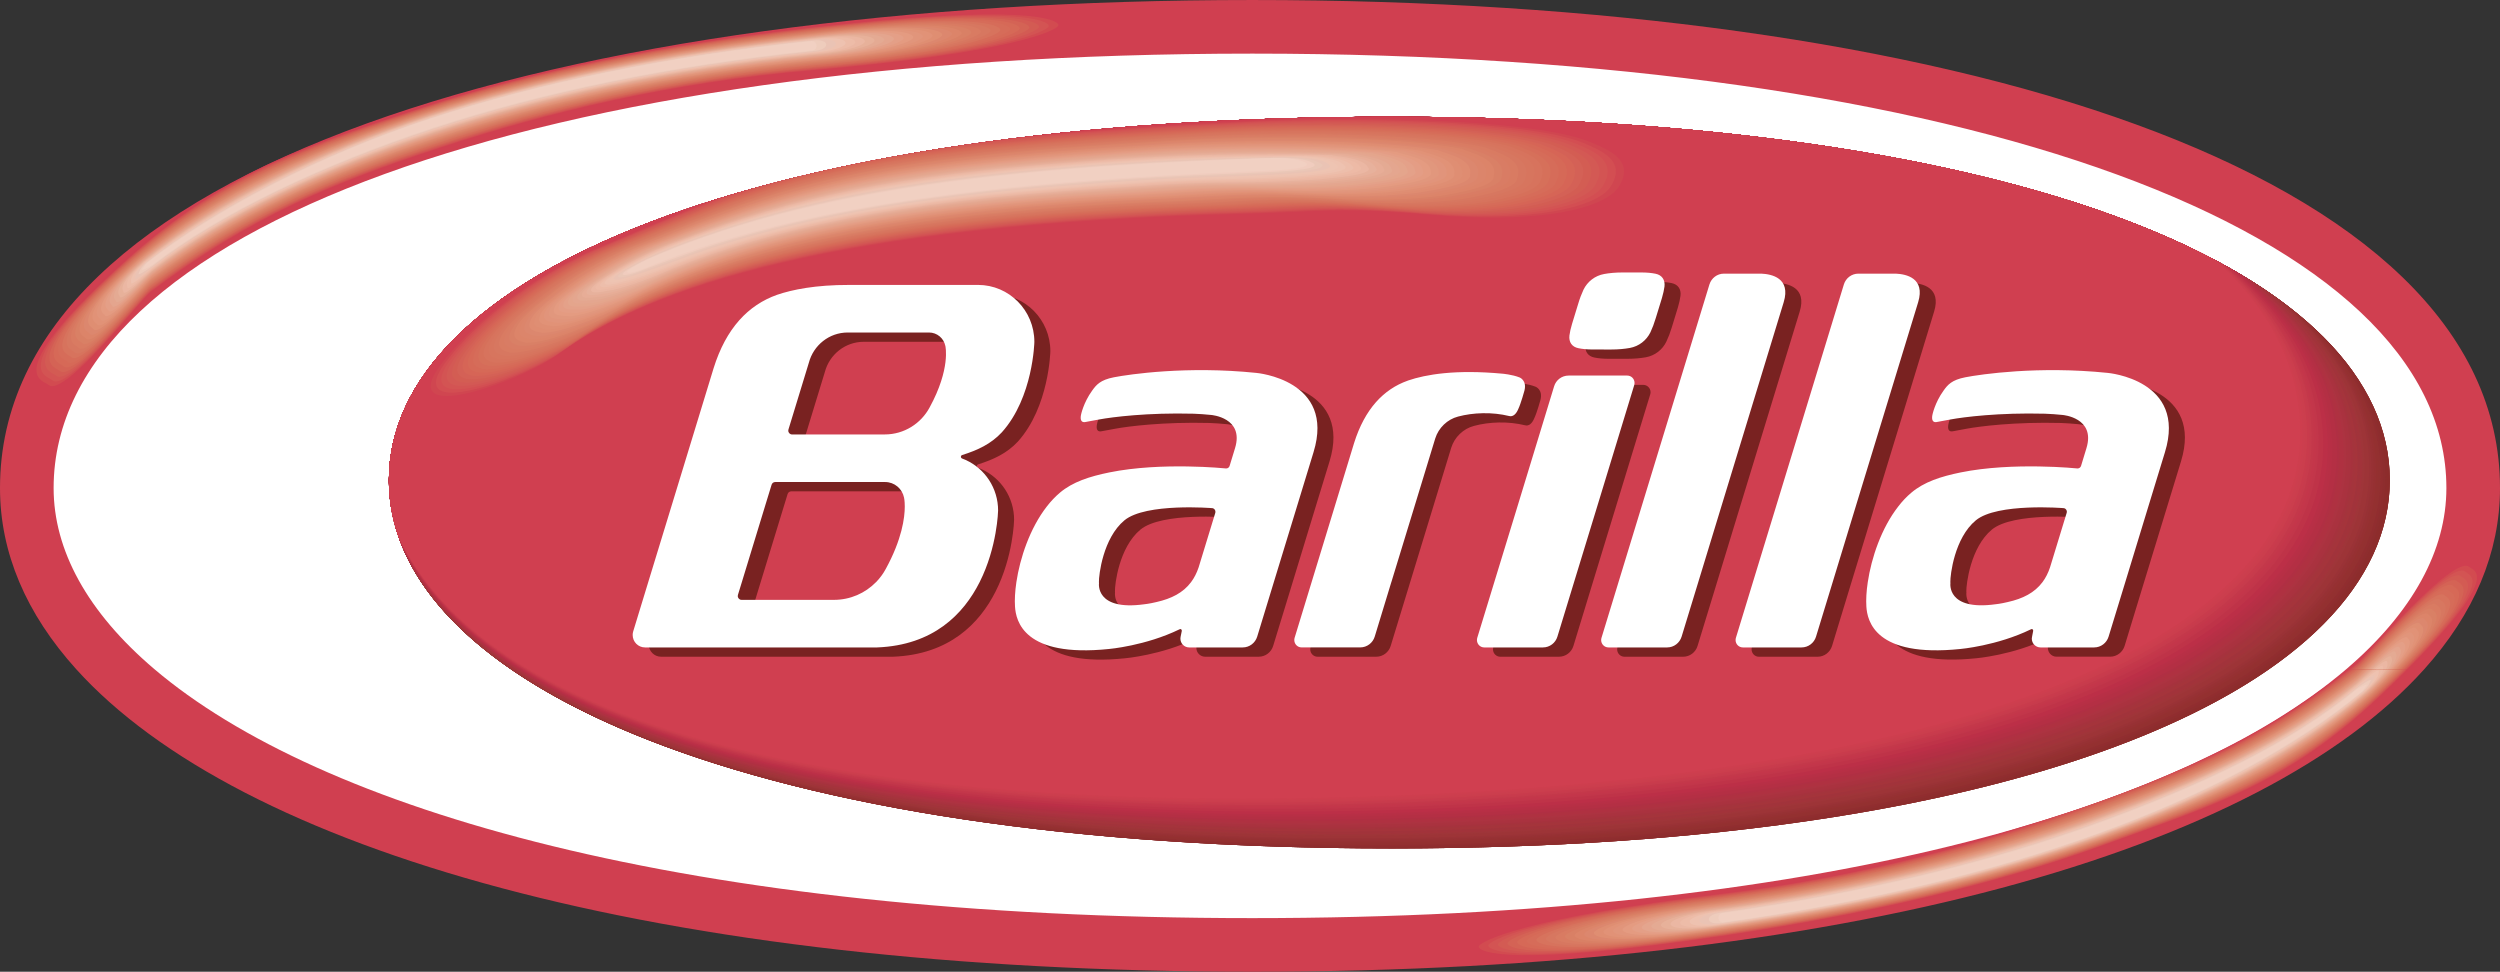 <?xml version="1.0" encoding="utf-8"?>
<!-- Generator: Adobe Illustrator 16.0.0, SVG Export Plug-In . SVG Version: 6.00 Build 0)  -->
<!DOCTYPE svg PUBLIC "-//W3C//DTD SVG 1.1//EN" "http://www.w3.org/Graphics/SVG/1.1/DTD/svg11.dtd">
<svg version="1.1" id="Layer_1" xmlns="http://www.w3.org/2000/svg" xmlns:xlink="http://www.w3.org/1999/xlink" x="0px" y="0px"
	 width="175.748px" height="68.311px" viewBox="8.504 62.223 175.748 68.311" enable-background="new 8.504 62.223 175.748 68.311"
	 xml:space="preserve">
<rect x="8.504" y="62.223" width="175.748" height="68.311" fill="#333333" stroke="none"/>
<g>
	<path fill="#FFFFFF" d="M96.544,62.505c48.744,0,87.425,11.905,87.425,34.026c0,18.997-32.567,33.72-87.425,33.72
		c-54.963,0-87.758-14.725-87.758-33.72C8.786,74.257,47.799,62.505,96.544,62.505L96.544,62.505z"/>
	<path fill="#D03F50" d="M13.86,109.265c-3.521-3.9-5.356-8.188-5.356-12.732c0-22.608,39.417-34.309,88.04-34.309
		c48.624,0,87.708,11.857,87.708,34.309c0,4.544-1.821,8.832-5.323,12.732c-11.381,12.682-40.503,21.27-82.385,21.27
		C54.583,130.533,25.311,121.944,13.86,109.265L13.86,109.265z M173.446,109.265c4.691-4.009,7.037-8.379,7.037-12.732
		c0-18.036-33.729-30.54-83.939-30.54c-50.233,0-84.271,12.36-84.271,30.54c0,4.354,2.361,8.719,7.083,12.729
		c11.571,9.829,37.314,17.504,77.188,17.504C136.334,126.765,161.944,119.094,173.446,109.265L173.446,109.265z"/>
	<path fill="#892927" d="M35.843,95.983c0,14.295,25.422,25.884,70.499,25.884c45.075,0,70.164-11.589,70.164-25.884
		c0-14.296-25.089-25.552-70.164-25.552C61.265,70.432,35.843,81.688,35.843,95.983L35.843,95.983L35.843,95.983z"/>
	<path fill="#8A2A29" d="M35.843,95.983c0,14.295,25.422,25.884,70.499,25.884c45.075,0,70.164-11.589,70.164-25.884
		c0-14.296-25.089-25.552-70.164-25.552C61.265,70.432,35.843,81.688,35.843,95.983L35.843,95.983L35.843,95.983z"/>
	<path fill="#8D2C2B" d="M174.117,103.351c1.573-2.343,2.382-4.822,2.389-7.395c-0.032-14.283-25.116-25.524-70.164-25.524
		c-45.077,0-70.499,11.256-70.499,25.552l0,0c0,14.294,25.422,25.884,70.499,25.884
		C143.347,121.867,166.875,114.056,174.117,103.351L174.117,103.351z"/>
	<path fill="#8D2C2C" d="M122.155,121.351c34.996-2.463,54.188-12.885,54.188-25.507c0-2.662-0.852-5.218-2.521-7.62
		c-7.569-10.405-30.967-17.792-67.48-17.792c-45.077,0-70.499,11.256-70.499,25.552l0,0c0,14.294,25.422,25.884,70.499,25.884
		C111.923,121.867,117.196,121.688,122.155,121.351L122.155,121.351z"/>
	<path fill="#8E2D2E" d="M88.797,121.226c5.393,0.394,11.162,0.594,17.3,0.58c45.047-0.105,70.084-11.615,70.084-26.047
		c0-3.342-1.334-6.518-3.943-9.428c-8.928-9.396-31.637-15.899-65.896-15.899c-45.077,0-70.499,11.256-70.499,25.552l0,0
		C35.843,108.303,54.727,118.61,88.797,121.226L88.797,121.226z"/>
	<path fill="#912D2F" d="M74.443,119.539c9.067,1.433,19.624,2.207,31.562,2.171c45.008-0.133,70.014-11.598,70.014-26.036
		c0-3.726-1.653-7.246-4.879-10.419c-9.604-8.813-31.865-14.823-64.799-14.823c-45.077,0-70.499,11.256-70.499,25.552l0,0
		C35.843,106.446,49.466,115.458,74.443,119.539L74.443,119.539z"/>
	<path fill="#933030" d="M65.179,117.679c10.845,2.559,24.512,3.993,40.734,3.938c44.967-0.159,69.945-11.582,69.945-26.026
		c0-3.931-1.832-7.633-5.406-10.942c-9.955-8.48-31.939-14.215-64.11-14.215c-45.077,0-70.499,11.256-70.499,25.552l0,0
		C35.843,105.069,46.118,113.062,65.179,117.679L65.179,117.679z"/>
	<path fill="#943030" d="M58.663,115.864c11.663,3.638,27.542,5.736,47.158,5.654c44.93-0.186,69.873-11.565,69.873-26.015
		c0-4.084-1.967-7.923-5.812-11.329c-10.208-8.22-31.972-13.744-63.542-13.744c-45.077,0-70.499,11.256-70.499,25.552l0,0
		C35.843,103.974,43.788,111.116,58.663,115.864L58.663,115.864z"/>
	<path fill="#963032" d="M53.885,114.164c11.928,4.637,29.449,7.367,51.847,7.262c44.889-0.214,69.805-11.552,69.805-26.007
		c0-4.196-2.071-8.132-6.112-11.607c-10.396-8.019-31.979-13.38-63.082-13.38c-45.077,0-70.499,11.256-70.499,25.552l0,0
		C35.843,103.069,42.094,109.49,53.885,114.164L53.885,114.164z"/>
	<path fill="#973134" d="M49.679,112.31c11.824,5.719,30.815,9.153,55.96,9.021c44.852-0.24,69.731-11.535,69.731-25.995
		c0-4.267-2.13-8.265-6.293-11.783c-10.521-7.875-31.972-13.12-62.737-13.12c-45.077,0-70.499,11.256-70.499,25.552l0,0
		C35.843,102.174,40.614,107.854,49.679,112.31L49.679,112.31z"/>
	<path fill="#9A3236" d="M45.296,109.849c0.187,0.119,0.374,0.238,0.567,0.356l0.053,0.032c11.331,6.92,31.675,11.16,59.635,10.996
		c44.808-0.267,69.662-11.518,69.662-25.983c0-4.327-2.183-8.377-6.448-11.932c-10.633-7.745-31.961-12.887-62.423-12.887
		c-45.077,0-70.499,11.256-70.499,25.552l0,0C35.843,101.085,39.083,105.84,45.296,109.849L45.296,109.849z"/>
	<path fill="#9D3437" d="M41.631,107.099c0.102,0.09,0.203,0.18,0.308,0.268l0.201,0.169c10.208,8.479,31.971,13.808,63.32,13.604
		c44.768-0.293,69.592-11.5,69.592-25.975c0-4.38-2.229-8.476-6.588-12.062c-10.729-7.624-31.945-12.67-62.121-12.67
		c-45.077,0-70.499,11.256-70.499,25.552l0,0C35.843,99.962,37.815,103.729,41.631,107.099L41.631,107.099z"/>
	<path fill="#9D3437" d="M39.418,104.865l0.029,0.034c0.1,0.117,0.206,0.232,0.311,0.349c8.913,9.784,31.622,16.036,65.61,15.796
		c44.729-0.32,69.52-11.488,69.52-25.964c0-4.412-2.252-8.536-6.658-12.141c-10.803-7.533-31.928-12.507-61.888-12.507
		c-45.077,0-70.499,11.256-70.499,25.552l0,0C35.843,99.104,37.055,102.095,39.418,104.865L39.418,104.865z"/>
	<path fill="#9F3539" d="M38.778,104.067c8.152,10.453,31.255,17.148,66.499,16.877c44.689-0.344,69.451-11.467,69.451-25.949
		c0-4.44-2.271-8.589-6.721-12.21c-10.867-7.447-31.91-12.354-61.666-12.354c-45.077,0-70.499,11.256-70.499,25.552l0,0
		C35.843,98.808,36.839,101.522,38.778,104.067L38.778,104.067z"/>
	<path fill="#A2333A" d="M38.268,103.36c7.682,10.853,30.984,17.789,66.917,17.49c44.65-0.373,69.379-11.453,69.379-25.941
		c0-4.468-2.289-8.642-6.781-12.28c-10.934-7.359-31.893-12.198-61.44-12.198c-45.077,0-70.499,11.256-70.499,25.552l0,0
		C35.843,98.547,36.666,101.022,38.268,103.36L38.268,103.36z"/>
	<path fill="#A1333B" d="M37.865,102.744c7.259,11.202,30.716,18.336,67.229,18.012c44.61-0.399,69.31-11.435,69.31-25.932
		c0-4.477-2.288-8.658-6.784-12.302c-10.978-7.299-31.872-12.091-61.277-12.091c-45.077,0-70.499,11.256-70.499,25.552l0,0
		C35.843,98.323,36.529,100.589,37.865,102.744L37.865,102.744z"/>
	<path fill="#A5343B" d="M37.652,102.396c7.03,11.4,30.556,18.613,67.35,18.265c44.572-0.427,69.239-11.419,69.239-25.921
		c0-4.488-2.291-8.68-6.797-12.331c-11.022-7.235-31.853-11.977-61.104-11.977c-45.077,0-70.499,11.256-70.499,25.552l0,0
		C35.843,98.197,36.455,100.345,37.652,102.396L37.652,102.396z"/>
	<path fill="#A4343C" d="M37.459,102.05c6.799,11.6,30.384,18.889,67.452,18.512c44.531-0.448,69.171-11.398,69.171-25.904
		c0-4.497-2.29-8.697-6.798-12.353c-11.064-7.175-31.833-11.872-60.942-11.872c-45.077,0-70.499,11.256-70.499,25.552l0,0
		C35.843,98.073,36.391,100.104,37.459,102.05L37.459,102.05z"/>
	<path fill="#A6323D" d="M37.303,101.763c6.615,11.77,30.243,19.106,67.518,18.707c44.488-0.479,69.098-11.389,69.098-25.9
		c0-4.507-2.29-8.716-6.805-12.378c-11.107-7.113-31.813-11.76-60.772-11.76c-45.077,0-70.499,11.256-70.499,25.552l0,0
		C35.843,97.972,36.336,99.903,37.303,101.763L37.303,101.763z"/>
	<path fill="#A9323F" d="M37.241,101.638c6.554,11.842,30.179,19.159,67.486,18.736c44.453-0.507,69.028-11.369,69.028-25.887
		c0-4.516-2.289-8.732-6.808-12.4c-11.146-7.053-31.791-11.655-60.607-11.655c-45.077,0-70.499,11.256-70.499,25.552l0,0
		C35.843,97.926,36.316,99.817,37.241,101.638L37.241,101.638z"/>
	<path fill="#AA323F" d="M37.172,101.499c6.484,11.923,30.109,19.225,67.466,18.779c44.414-0.531,68.957-11.354,68.957-25.878
		c0-4.515-2.277-8.729-6.779-12.396c-11.176-7.007-31.771-11.572-60.474-11.572c-45.077,0-70.499,11.256-70.499,25.552l0,0
		C35.843,97.877,36.293,99.722,37.172,101.499L37.172,101.499z"/>
	<path fill="#AC3341" d="M37.015,101.179c6.272,12.113,29.942,19.478,67.532,19.006c44.372-0.562,68.888-11.336,68.888-25.868
		c0-4.515-2.27-8.729-6.754-12.397c-11.209-6.958-31.752-11.487-60.339-11.487c-45.077,0-70.499,11.256-70.499,25.552l0,0
		C35.843,97.763,36.238,99.5,37.015,101.179L37.015,101.179z"/>
	<path fill="#AF3141" d="M36.973,101.081c6.234,12.173,29.891,19.501,67.481,19.005c44.336-0.583,68.818-11.319,68.818-25.855
		c0-4.514-2.26-8.729-6.73-12.396c-11.238-6.911-31.729-11.403-60.2-11.403c-45.077,0-70.499,11.256-70.499,25.552l0,0
		C35.843,97.729,36.225,99.433,36.973,101.081L36.973,101.081z"/>
	<path fill="#AF3141" d="M36.936,100.997c6.207,12.227,29.847,19.513,67.431,18.996c44.295-0.612,68.741-11.305,68.741-25.846
		c0-4.517-2.25-8.733-6.713-12.403c-11.269-6.86-31.707-11.312-60.054-11.312c-45.077,0-70.499,11.256-70.499,25.552l0,0
		C35.843,97.699,36.213,99.374,36.936,100.997L36.936,100.997z"/>
	<path fill="#B02F43" d="M36.887,100.883c6.156,12.294,29.786,19.556,67.389,19.013c44.252-0.638,68.674-11.287,68.674-25.833
		c0-4.516-2.242-8.732-6.689-12.402c-11.297-6.812-31.687-11.229-59.918-11.229c-45.077,0-70.499,11.256-70.499,25.552l0,0
		C35.843,97.659,36.197,99.296,36.887,100.883L36.887,100.883z"/>
	<path fill="#B42F44" d="M36.839,100.774c6.111,12.36,29.73,19.592,67.344,19.025c44.215-0.665,68.604-11.271,68.604-25.825
		c0-4.512-2.229-8.727-6.658-12.395c-11.323-6.768-31.665-11.149-59.787-11.149c-45.077,0-70.499,11.256-70.499,25.552l0,0
		C35.843,97.621,36.181,99.222,36.839,100.774L36.839,100.774z"/>
	<path fill="#B42F44" d="M36.792,100.667c6.066,12.43,29.675,19.625,67.3,19.038c44.177-0.692,68.533-11.255,68.533-25.814
		c0-4.505-2.213-8.712-6.612-12.377c-11.346-6.729-31.644-11.082-59.672-11.082c-45.077,0-70.499,11.256-70.499,25.552l0,0
		C35.843,97.583,36.164,99.147,36.792,100.667L36.792,100.667z"/>
	<path fill="#B72F45" d="M36.748,100.562c6.024,12.494,29.622,19.66,67.252,19.049c44.136-0.719,68.464-11.238,68.464-25.804
		c0-4.5-2.199-8.704-6.574-12.366c-11.371-6.687-31.621-11.009-59.548-11.009c-45.077,0-70.499,11.256-70.499,25.552l0,0
		C35.843,97.546,36.147,99.076,36.748,100.562L36.748,100.562z"/>
	<path fill="#B82F46" d="M36.725,100.502c6.016,12.532,29.588,19.646,67.184,19.013c44.097-0.744,68.395-11.224,68.395-25.792
		c0-4.494-2.185-8.691-6.533-12.35c-11.393-6.648-31.599-10.94-59.429-10.94c-45.077,0-70.499,11.256-70.499,25.552l0,0
		C35.843,97.524,36.141,99.034,36.725,100.502L36.725,100.502z"/>
	<path fill="#BC2F47" d="M36.703,100.444c6.01,12.568,29.559,19.633,67.114,18.976c44.056-0.772,68.32-11.207,68.32-25.784
		c0-4.488-2.17-8.682-6.496-12.338c-11.414-6.605-31.574-10.866-59.301-10.866c-45.077,0-70.499,11.256-70.499,25.552l0,0
		C35.843,97.505,36.134,98.994,36.703,100.444L36.703,100.444z"/>
	<path fill="#BC2F47" d="M36.684,100.394c6.009,12.601,29.532,19.609,67.043,18.931c44.017-0.8,68.25-11.189,68.25-25.771
		c0-4.484-2.156-8.673-6.461-12.327c-11.437-6.564-31.551-10.793-59.176-10.793c-45.077,0-70.499,11.256-70.499,25.552l0,0
		C35.843,97.485,36.128,98.96,36.684,100.394L36.684,100.394z"/>
	<path fill="#BF3348" d="M36.661,100.331c6,12.641,29.501,19.6,66.977,18.896c43.975-0.826,68.18-11.172,68.18-25.761
		c0-4.478-2.142-8.661-6.418-12.312c-11.457-6.524-31.529-10.724-59.058-10.724c-45.077,0-70.499,11.256-70.499,25.552l0,0
		C35.843,97.465,36.121,98.917,36.661,100.331L36.661,100.331z"/>
	<path fill="#BF3348" d="M36.64,100.274c5.995,12.677,29.472,19.582,66.905,18.856c43.938-0.85,68.111-11.155,68.111-25.75
		c0-4.469-2.124-8.646-6.372-12.292c-11.477-6.487-31.508-10.658-58.942-10.658c-45.077,0-70.499,11.256-70.499,25.552l0,0
		C35.843,97.444,36.114,98.879,36.64,100.274L36.64,100.274z"/>
	<path fill="#C2364A" d="M36.616,100.211c5.986,12.718,29.439,19.571,66.839,18.826c43.896-0.878,68.039-11.14,68.039-25.741
		c0-4.459-2.106-8.627-6.323-12.268c-11.494-6.452-31.48-10.596-58.829-10.596c-45.077,0-70.499,11.256-70.499,25.552l0,0
		C35.843,97.424,36.105,98.835,36.616,100.211L36.616,100.211z"/>
	<path fill="#C4364A" d="M36.593,100.147c5.976,12.756,29.405,19.562,66.771,18.791c43.859-0.903,67.97-11.119,67.97-25.727
		c0-4.45-2.088-8.61-6.272-12.246c-11.512-6.417-31.457-10.535-58.719-10.535c-45.077,0-70.499,11.256-70.499,25.552l0,0
		C35.843,97.401,36.098,98.792,36.593,100.147L36.593,100.147z"/>
	<path fill="#C4384A" d="M36.573,100.097c5.974,12.789,29.377,19.541,66.699,18.747c43.816-0.929,67.898-11.106,67.898-25.716
		c0-4.439-2.068-8.591-6.22-12.221c-11.528-6.382-31.435-10.476-58.61-10.476c-45.077,0-70.499,11.256-70.499,25.552l0,0
		C35.843,97.384,36.091,98.757,36.573,100.097L36.573,100.097z"/>
	<path fill="#C73B4C" d="M36.554,100.045c5.974,12.822,29.353,19.521,66.628,18.704c43.775-0.958,67.827-11.089,67.827-25.707
		c0-4.43-2.052-8.574-6.173-12.199c-11.546-6.346-31.408-10.412-58.495-10.412c-45.077,0-70.499,11.256-70.499,25.552l0,0
		C35.843,97.366,36.083,98.722,36.554,100.045L36.554,100.045z"/>
	<path fill="#C93B4C" d="M36.527,99.974c5.957,12.866,29.314,19.521,66.564,18.683c43.738-0.986,67.756-11.074,67.756-25.697
		c0-4.421-2.033-8.558-6.125-12.178c-11.562-6.31-31.384-10.349-58.38-10.349c-45.077,0-70.499,11.256-70.499,25.552l0,0
		C35.843,97.341,36.074,98.673,36.527,99.974L36.527,99.974z"/>
	<path fill="#CB3E4D" d="M36.509,99.924c5.957,12.899,29.288,19.497,66.489,18.636c43.7-1.012,67.688-11.059,67.688-25.686
		c0-4.412-2.019-8.54-6.078-12.156c-11.578-6.273-31.359-10.286-58.268-10.286c-45.077,0-70.499,11.256-70.499,25.552l0,0
		C35.843,97.323,36.066,98.64,36.509,99.924L36.509,99.924z"/>
	<path fill="#CC3E4E" d="M36.498,99.892c5.97,12.918,29.271,19.455,66.409,18.571c43.66-1.037,67.617-11.039,67.617-25.676
		c0-4.401-1.996-8.52-6.024-12.129c-11.594-6.24-31.336-10.227-58.158-10.227c-45.077,0-70.499,11.256-70.499,25.552l0,0
		C35.843,97.312,36.064,98.616,36.498,99.892L36.498,99.892z"/>
	<path fill="#CE3E4E" d="M36.486,99.853c5.978,12.942,29.25,19.422,66.33,18.518c43.621-1.064,67.545-11.025,67.545-25.666
		c0-4.393-1.979-8.504-5.979-12.109c-11.608-6.203-31.31-10.162-58.039-10.162c-45.077,0-70.499,11.256-70.499,25.552l0,0
		C35.843,97.298,36.061,98.59,36.486,99.853L36.486,99.853z"/>
	<path fill="#D03F50" d="M36.476,99.817c5.989,12.964,29.232,19.381,66.25,18.453c43.582-1.088,67.476-11.006,67.476-25.653
		c0-4.38-1.96-8.48-5.923-12.078c-11.623-6.172-31.283-10.108-57.937-10.108c-45.077,0-70.499,11.256-70.499,25.552l0,0
		C35.843,97.287,36.057,98.565,36.476,99.817L36.476,99.817z"/>
	<path fill="#D03F50" d="M96.875,70.626c6.731-0.332,20.015-0.174,24.069,1.586c1.229,0.533,3.094,1.266,1.941,3.125
		s-6.419,2.658-13.218,2.061c-6.798-0.596-7.854-0.232-13.34-0.1c-29.582,0.708-42.565,5.376-48.858,10.016
		c-2.671,1.969-11.981,5.312-8.162,0.518c4.361-5.476,10.956-8.137,10.956-8.137c2.671-1.126,4.918-2.104,7.049-2.961
		c7.926-2.633,17.945-4.562,29.895-5.551C90.091,70.988,93.289,70.804,96.875,70.626L96.875,70.626z"/>
	<path fill="#D04650" d="M39.635,87.675c1.109-1.41,2.432-2.652,3.7-3.681c3.569-2.887,7.088-4.309,7.123-4.319
		c2.997-1.261,5.459-2.333,7.831-3.257c6.953-2.212,15.444-3.898,25.373-4.908c3.652-0.286,7.874-0.545,12.845-0.793
		c6.684-0.335,19.77-0.189,23.869,1.524c1.197,0.52,3.062,1.232,1.957,3.057c-0.505,0.862-2.014,1.488-4.048,1.851
		c-2.345,0.411-5.483,0.486-9.048,0.18c-6.709-0.578-7.807-0.218-13.228-0.083c-29.114,0.712-41.983,5.301-48.287,9.882
		c-1.809,1.323-6.643,3.273-8.342,2.883C38.607,89.824,38.467,89.155,39.635,87.675L39.635,87.675z"/>
	<path fill="#D34E52" d="M39.96,87.519c1.07-1.378,2.41-2.61,3.646-3.614c3.511-2.832,6.978-4.229,7.045-4.25
		c3.328-1.397,5.999-2.562,8.627-3.546c6.126-1.867,13.395-3.336,21.741-4.312c4.136-0.366,9.07-0.688,15.122-0.992
		c6.633-0.336,19.523-0.202,23.665,1.464c1.168,0.507,3.036,1.198,1.976,2.986c-0.468,0.854-2.044,1.466-4.026,1.818
		c-2.332,0.404-5.438,0.479-8.951,0.183c-6.613-0.562-7.761-0.204-13.111-0.067c-28.644,0.716-41.399,5.226-47.716,9.75
		c-1.791,1.298-6.531,3.208-8.213,2.838C39.008,89.598,38.833,88.963,39.96,87.519L39.96,87.519z"/>
	<path fill="#D35453" d="M40.287,87.36c1.029-1.342,2.385-2.568,3.589-3.546c3.455-2.771,6.865-4.146,6.965-4.182
		c3.676-1.54,6.554-2.793,9.471-3.833c5.323-1.55,11.474-2.809,18.407-3.717c4.499-0.451,10.011-0.833,17.055-1.188
		c6.583-0.339,19.274-0.215,23.458,1.402c1.139,0.494,3.012,1.164,1.998,2.917c-0.438,0.845-2.076,1.445-4.006,1.789
		c-2.316,0.393-5.387,0.469-8.853,0.183c-6.524-0.543-7.712-0.191-13-0.051c-28.176,0.72-40.815,5.152-47.145,9.615
		c-1.774,1.275-6.418,3.146-8.084,2.798C39.408,89.371,39.199,88.77,40.287,87.36L40.287,87.36z"/>
	<path fill="#D35954" d="M40.613,87.204c0.988-1.308,2.361-2.527,3.535-3.479c3.396-2.714,6.754-4.064,6.888-4.11
		c4.063-1.699,7.154-3.045,10.42-4.141c4.46-1.237,9.473-2.276,15.017-3.083c4.807-0.549,10.854-0.997,18.936-1.407
		c6.533-0.343,19.025-0.23,23.252,1.339c1.109,0.479,2.984,1.13,2.016,2.849c-0.4,0.835-2.105,1.423-3.984,1.757
		c-2.299,0.385-5.336,0.461-8.754,0.184c-6.432-0.524-7.666-0.177-12.882-0.036c-27.707,0.726-40.233,5.078-46.574,9.484
		c-1.755,1.25-6.306,3.082-7.955,2.753C39.809,89.145,39.564,88.576,40.613,87.204L40.613,87.204z"/>
	<path fill="#D35D53" d="M40.938,87.046c0.946-1.274,2.338-2.484,3.479-3.412c3.342-2.654,6.642-3.984,6.81-4.041
		c4.513-1.882,7.831-3.328,11.548-4.476c3.518-0.923,7.365-1.725,11.527-2.393c5.063-0.666,11.58-1.183,20.737-1.651
		c6.487-0.346,18.78-0.244,23.052,1.277c1.077,0.468,2.955,1.098,2.033,2.78c-0.368,0.828-2.137,1.401-3.965,1.727
		c-2.286,0.376-5.285,0.452-8.654,0.184c-6.342-0.505-7.621-0.162-12.771-0.017c-27.238,0.729-39.65,5.002-46.003,9.35
		c-1.737,1.227-6.195,3.019-7.825,2.71C40.209,88.919,39.932,88.384,40.938,87.046L40.938,87.046z"/>
	<path fill="#D46156" d="M41.265,86.889c0.906-1.238,2.314-2.442,3.423-3.344c3.284-2.596,6.53-3.902,6.73-3.973
		c5.121-2.13,8.712-3.696,13.129-4.901c2.237-0.545,4.595-1.043,7.077-1.491c5.349-0.849,12.391-1.467,23.051-2.018
		c6.436-0.348,18.531-0.258,22.842,1.216c1.051,0.455,2.935,1.064,2.057,2.711c-0.331,0.819-2.165,1.378-3.944,1.695
		c-2.271,0.369-5.231,0.444-8.56,0.185c-6.246-0.486-7.565-0.146-12.653,0c-26.768,0.733-39.063,4.928-45.43,9.217
		c-1.722,1.203-6.084,2.956-7.698,2.667C40.61,88.691,40.299,88.19,41.265,86.889L41.265,86.889z"/>
	<path fill="#D66556" d="M41.59,86.733c0.866-1.207,2.292-2.403,3.368-3.277c3.227-2.539,6.417-3.823,6.651-3.904
		c12.161-5.044,15.731-6.898,42.697-8.301c6.386-0.351,18.288-0.271,22.642,1.155c1.02,0.442,2.902,1.03,2.072,2.643
		c-0.297,0.81-2.194,1.355-3.922,1.664c-2.258,0.359-5.186,0.436-8.461,0.187c-6.154-0.468-7.525-0.133-12.542,0.014
		c-26.299,0.738-38.482,4.854-44.86,9.084c-1.702,1.18-5.971,2.894-7.569,2.625C41.01,88.466,40.663,87.998,41.59,86.733
		L41.59,86.733z"/>
	<path fill="#D66957" d="M41.916,86.575c0.826-1.171,2.267-2.359,3.312-3.209c3.17-2.479,6.306-3.741,6.573-3.833
		c11.993-4.961,15.682-6.804,42.138-8.192c6.333-0.352,18.041-0.283,22.439,1.094c0.986,0.429,2.873,0.995,2.09,2.573
		c-0.261,0.801-2.226,1.334-3.9,1.633c-2.239,0.35-5.135,0.426-8.36,0.188c-6.067-0.45-7.479-0.12-12.429,0.032
		c-25.83,0.741-37.899,4.779-44.29,8.951c-1.685,1.154-5.859,2.829-7.439,2.58C41.409,88.239,41.03,87.805,41.916,86.575
		L41.916,86.575z"/>
	<path fill="#D66C59" d="M42.243,86.418c0.784-1.139,2.243-2.318,3.256-3.142c3.113-2.422,6.193-3.659,6.495-3.765
		c11.827-4.879,15.632-6.708,41.579-8.083c6.285-0.354,17.792-0.298,22.232,1.033c0.957,0.416,2.851,0.961,2.109,2.505
		c-0.227,0.791-2.252,1.311-3.88,1.601c-2.228,0.342-5.085,0.417-8.263,0.189c-5.975-0.433-7.431-0.104-12.313,0.049
		c-25.363,0.744-37.316,4.704-43.719,8.816c-1.667,1.13-5.747,2.767-7.312,2.537C41.811,88.012,41.396,87.612,42.243,86.418
		L42.243,86.418z"/>
	<path fill="#D6705A" d="M42.568,86.261c0.745-1.103,2.221-2.276,3.202-3.075c3.056-2.362,6.082-3.578,6.416-3.694
		c11.659-4.798,15.582-6.615,41.019-7.973c6.235-0.357,17.548-0.311,22.028,0.97c0.929,0.404,2.822,0.929,2.129,2.435
		c-0.189,0.784-2.28,1.29-3.856,1.571c-2.212,0.334-5.032,0.409-8.165,0.19c-5.882-0.413-7.384-0.091-12.2,0.066
		c-24.894,0.747-36.732,4.629-43.148,8.684c-1.649,1.106-5.635,2.703-7.181,2.494C42.211,87.787,41.762,87.419,42.568,86.261
		L42.568,86.261z"/>
	<path fill="#D7735D" d="M42.895,86.104c0.702-1.07,2.197-2.236,3.146-3.009c2.997-2.304,5.969-3.498,6.338-3.624
		c11.491-4.717,15.532-6.522,40.46-7.864c6.188-0.359,17.299-0.324,21.824,0.909c0.896,0.39,2.795,0.895,2.148,2.367
		c-0.156,0.774-2.313,1.268-3.838,1.54c-2.199,0.325-4.982,0.4-8.07,0.191c-5.788-0.396-7.334-0.077-12.083,0.083
		c-24.424,0.752-36.148,4.553-42.576,8.55c-1.632,1.083-5.522,2.641-7.053,2.451C42.611,87.559,42.129,87.225,42.895,86.104
		L42.895,86.104z"/>
	<path fill="#D7755E" d="M43.22,85.948c0.662-1.036,2.173-2.194,3.092-2.941c2.94-2.247,5.857-3.417,6.258-3.556
		c11.324-4.634,15.483-6.426,39.902-7.753c6.136-0.363,17.054-0.339,21.621,0.848c0.869,0.376,2.771,0.86,2.166,2.297
		c-0.121,0.766-2.343,1.246-3.816,1.509c-2.182,0.315-4.928,0.391-7.969,0.192c-5.697-0.377-7.289-0.063-11.97,0.097
		c-23.955,0.758-35.566,4.479-42.006,8.419c-1.614,1.058-5.41,2.578-6.923,2.407C43.011,87.333,42.495,87.033,43.22,85.948
		L43.22,85.948z"/>
	<path fill="#D77760" d="M43.546,85.79c0.623-1.001,2.149-2.152,3.037-2.873c2.883-2.188,5.743-3.335,6.179-3.486
		c11.157-4.551,15.434-6.333,39.344-7.644c6.086-0.366,16.806-0.353,21.417,0.786c0.838,0.365,2.742,0.827,2.187,2.229
		c-0.085,0.756-2.373,1.222-3.797,1.476c-2.17,0.308-4.879,0.384-7.871,0.194c-5.604-0.357-7.24-0.048-11.856,0.114
		c-23.485,0.761-34.981,4.405-41.433,8.286c-1.597,1.035-5.299,2.515-6.797,2.365C43.412,87.106,42.86,86.84,43.546,85.79
		L43.546,85.79z"/>
	<path fill="#D97B62" d="M43.872,85.633c0.582-0.968,2.126-2.11,2.982-2.806c2.826-2.128,5.633-3.253,6.102-3.418
		c10.989-4.467,15.384-6.236,38.784-7.535c6.036-0.367,16.559-0.364,21.212,0.726c0.811,0.351,2.716,0.794,2.207,2.159
		c-0.055,0.747-2.406,1.203-3.779,1.447c-2.15,0.3-4.828,0.375-7.771,0.195c-5.517-0.339-7.193-0.034-11.742,0.131
		c-23.017,0.765-34.397,4.33-40.862,8.15c-1.579,1.012-5.188,2.452-6.666,2.322C43.812,86.879,43.227,86.647,43.872,85.633
		L43.872,85.633z"/>
	<path fill="#D97C64" d="M44.198,85.477c0.541-0.935,2.103-2.07,2.926-2.738c2.769-2.072,5.52-3.173,6.023-3.348
		c10.823-4.387,15.333-6.144,38.225-7.426c5.986-0.37,16.312-0.379,21.007,0.664c0.779,0.339,2.688,0.76,2.226,2.091
		c-0.019,0.738-2.436,1.179-3.754,1.415c-2.14,0.289-4.779,0.366-7.677,0.195c-5.423-0.322-7.146-0.021-11.628,0.147
		c-22.547,0.77-33.814,4.255-40.291,8.018c-1.561,0.987-5.077,2.389-6.539,2.278C44.212,86.653,43.592,86.454,44.198,85.477
		L44.198,85.477z"/>
	<path fill="#D98066" d="M44.524,85.318c0.498-0.899,2.079-2.028,2.871-2.671c2.712-2.012,5.408-3.092,5.943-3.278
		c10.656-4.305,15.286-6.05,37.667-7.316c5.939-0.372,16.062-0.394,20.805,0.603c0.748,0.325,2.658,0.727,2.244,2.021
		c0.016,0.73-2.465,1.158-3.736,1.385c-2.123,0.28-4.727,0.356-7.575,0.197c-5.328-0.303-7.1-0.006-11.514,0.163
		c-22.079,0.774-33.231,4.182-39.72,7.886c-1.544,0.962-4.964,2.324-6.41,2.235C44.614,86.427,43.959,86.261,44.524,85.318
		L44.524,85.318z"/>
	<path fill="#DC8469" d="M44.85,85.162c0.459-0.866,2.055-1.985,2.816-2.604c2.654-1.953,5.296-3.01,5.865-3.208
		c10.489-4.222,15.236-5.956,37.11-7.207c5.886-0.375,15.817-0.407,20.596,0.54c0.721,0.312,2.636,0.692,2.263,1.953
		c0.054,0.72-2.491,1.136-3.71,1.354c-2.109,0.273-4.68,0.349-7.482,0.199c-5.238-0.286-7.052,0.007-11.396,0.18
		c-21.61,0.777-32.65,4.106-39.151,7.751c-1.526,0.939-4.851,2.262-6.281,2.192C45.014,86.201,44.325,86.067,44.85,85.162
		L44.85,85.162z"/>
	<path fill="#DC856B" d="M45.175,85.005c0.419-0.833,2.032-1.945,2.761-2.537c2.599-1.896,5.184-2.93,5.787-3.138
		c10.321-4.143,15.186-5.862,36.549-7.099c5.84-0.377,15.572-0.42,20.395,0.479c0.688,0.299,2.605,0.658,2.279,1.884
		c0.088,0.71-2.521,1.113-3.689,1.321c-2.096,0.265-4.628,0.339-7.383,0.2c-5.147-0.268-7.004,0.021-11.284,0.197
		c-21.141,0.779-32.065,4.031-38.577,7.618c-1.509,0.916-4.74,2.199-6.154,2.149C45.414,85.974,44.691,85.876,45.175,85.005
		L45.175,85.005z"/>
	<path fill="#DC876E" d="M45.503,84.848c0.377-0.798,2.007-1.903,2.704-2.47c2.54-1.836,5.071-2.849,5.708-3.07
		c10.154-4.057,15.137-5.766,35.99-6.988c5.792-0.379,15.327-0.435,20.19,0.418c0.661,0.286,2.581,0.625,2.301,1.814
		c0.121,0.703-2.554,1.092-3.672,1.291c-2.078,0.254-4.572,0.331-7.283,0.2c-5.052-0.249-6.956,0.035-11.169,0.214
		C69.6,77.04,58.79,80.214,52.265,83.74c-1.491,0.893-4.627,2.138-6.024,2.106C45.814,85.747,45.056,85.682,45.503,84.848
		L45.503,84.848z"/>
	<path fill="#DF8C71" d="M45.827,84.691c0.337-0.764,1.984-1.861,2.65-2.403c2.483-1.778,4.959-2.767,5.628-3
		c9.988-3.975,15.087-5.672,35.433-6.879c5.74-0.381,15.078-0.448,19.984,0.355c0.631,0.275,2.555,0.591,2.318,1.747
		c0.157,0.694-2.578,1.069-3.648,1.259c-2.063,0.247-4.521,0.323-7.186,0.201c-4.962-0.229-6.909,0.05-11.056,0.229
		c-20.203,0.791-30.899,3.882-37.436,7.353c-1.472,0.868-4.517,2.073-5.896,2.062C46.214,85.52,45.423,85.488,45.827,84.691
		L45.827,84.691z"/>
	<path fill="#DF8E73" d="M46.154,84.534c0.295-0.73,1.96-1.82,2.594-2.335c2.426-1.72,4.848-2.687,5.55-2.931
		c9.82-3.894,15.037-5.578,34.873-6.77c5.691-0.383,14.831-0.462,19.784,0.296c0.597,0.259,2.522,0.555,2.335,1.676
		c0.195,0.687-2.609,1.047-3.627,1.229c-2.051,0.236-4.475,0.312-7.088,0.201c-4.872-0.212-6.863,0.065-10.942,0.246
		c-19.735,0.792-30.314,3.807-36.865,7.22c-1.456,0.842-4.404,2.009-5.766,2.019C46.615,85.293,45.79,85.296,46.154,84.534
		L46.154,84.534z"/>
	<path fill="#E19277" d="M46.479,84.376c0.255-0.696,1.938-1.777,2.54-2.267c2.369-1.661,4.736-2.605,5.472-2.86
		c9.652-3.813,14.987-5.484,34.315-6.661c5.642-0.386,14.583-0.475,19.577,0.234c0.568,0.247,2.498,0.522,2.354,1.607
		c0.229,0.677-2.637,1.027-3.604,1.198c-2.034,0.23-4.426,0.305-6.989,0.204c-4.778-0.193-6.815,0.078-10.829,0.263
		c-19.264,0.796-29.731,3.733-36.292,7.086c-1.439,0.82-4.292,1.947-5.638,1.976C47.015,85.068,46.156,85.103,46.479,84.376
		L46.479,84.376z"/>
	<path fill="#E1947B" d="M46.806,84.22c0.213-0.662,1.913-1.737,2.483-2.201c2.312-1.603,4.624-2.524,5.395-2.792
		c9.485-3.729,14.938-5.389,33.754-6.551c5.592-0.388,14.338-0.488,19.374,0.174c0.539,0.232,2.473,0.489,2.375,1.538
		c0.26,0.667-2.67,1.003-3.586,1.166c-2.021,0.221-4.375,0.297-6.892,0.206c-4.688-0.176-6.768,0.091-10.713,0.279
		c-18.795,0.8-29.149,3.657-35.722,6.952c-1.42,0.795-4.18,1.884-5.509,1.933C47.416,84.841,46.521,84.91,46.806,84.22L46.806,84.22
		z"/>
	<path fill="#E1977D" d="M47.132,84.062c0.174-0.628,1.889-1.695,2.427-2.133c2.254-1.544,4.512-2.443,5.314-2.722
		c9.319-3.647,14.889-5.295,33.197-6.442c5.543-0.39,14.094-0.502,19.17,0.112c0.511,0.22,2.444,0.455,2.394,1.469
		c0.295,0.66-2.701,0.982-3.562,1.136c-2.006,0.212-4.324,0.287-6.795,0.207c-4.599-0.157-6.722,0.105-10.6,0.295
		c-18.328,0.805-28.566,3.583-35.152,6.819c-1.403,0.771-4.069,1.821-5.381,1.891C47.816,84.614,46.888,84.717,47.132,84.062
		L47.132,84.062z"/>
	<path fill="#E49B81" d="M47.458,83.906c0.133-0.595,1.865-1.655,2.371-2.066c2.199-1.487,4.402-2.361,5.237-2.653
		c9.152-3.565,14.839-5.201,32.639-6.333c5.493-0.393,13.842-0.517,18.966,0.05c0.479,0.208,2.416,0.422,2.413,1.401
		c0.332,0.65-2.733,0.96-3.544,1.105c-1.989,0.204-4.273,0.278-6.695,0.206c-4.505-0.137-6.677,0.121-10.487,0.313
		c-17.858,0.809-27.981,3.508-34.58,6.686c-1.386,0.747-3.957,1.758-5.25,1.847C48.216,84.388,47.253,84.524,47.458,83.906
		L47.458,83.906z"/>
	<path fill="#E49D85" d="M47.783,83.748c0.092-0.559,1.843-1.611,2.318-1.997c2.141-1.429,4.288-2.281,5.158-2.583
		c8.984-3.485,14.789-5.107,32.078-6.224c5.444-0.396,13.6-0.528,18.762-0.012c0.45,0.196,2.391,0.388,2.434,1.332
		c0.365,0.641-2.76,0.938-3.523,1.074c-1.976,0.194-4.223,0.271-6.597,0.208c-4.414-0.122-6.628,0.133-10.372,0.329
		c-17.389,0.812-27.398,3.433-34.009,6.553c-1.368,0.723-3.844,1.695-5.124,1.803C48.616,84.161,47.62,84.33,47.783,83.748
		L47.783,83.748z"/>
	<path fill="#E4A189" d="M48.109,83.591c0.052-0.526,1.818-1.57,2.262-1.93c2.083-1.37,4.175-2.2,5.078-2.514
		c8.818-3.401,14.741-5.013,31.52-6.114c5.395-0.398,13.353-0.543,18.558-0.073c0.422,0.182,2.365,0.354,2.451,1.262
		c0.4,0.632-2.787,0.916-3.5,1.043c-1.961,0.185-4.174,0.261-6.5,0.208c-4.321-0.102-6.582,0.149-10.259,0.345
		c-16.921,0.816-26.816,3.36-33.438,6.421c-1.35,0.699-3.731,1.632-4.993,1.759C49.016,83.935,47.986,84.137,48.109,83.591
		L48.109,83.591z"/>
	<path fill="#E4A58C" d="M48.435,83.435c0.011-0.492,1.795-1.53,2.208-1.863c2.026-1.312,4.063-2.119,5-2.446
		c8.651-3.318,14.691-4.918,30.961-6.003c5.346-0.401,13.104-0.557,18.354-0.135c0.391,0.168,2.336,0.32,2.471,1.194
		c0.434,0.624-2.818,0.893-3.48,1.011c-1.948,0.177-4.122,0.252-6.402,0.209c-4.23-0.083-6.533,0.164-10.142,0.363
		c-16.452,0.821-26.233,3.285-32.867,6.286c-1.332,0.677-3.623,1.569-4.866,1.718C49.417,83.708,48.352,83.945,48.435,83.435
		L48.435,83.435z"/>
	<path fill="#E4A68F" d="M48.761,83.278c-0.03-0.458,1.771-1.488,2.151-1.797c1.969-1.252,3.952-2.039,4.922-2.374
		c8.483-3.237,14.641-4.824,30.404-5.895c5.294-0.404,12.857-0.571,18.148-0.196c0.358,0.156,2.309,0.286,2.488,1.125
		c0.471,0.614-2.85,0.871-3.459,0.979c-1.936,0.169-4.07,0.244-6.305,0.211c-4.138-0.064-6.487,0.177-10.029,0.378
		c-15.982,0.825-25.649,3.209-32.294,6.153c-1.315,0.652-3.51,1.505-4.737,1.673C49.817,83.482,48.716,83.751,48.761,83.278
		L48.761,83.278z"/>
	<path fill="#E4AA93" d="M49.087,83.12c-0.071-0.424,1.747-1.445,2.095-1.729c1.914-1.194,3.84-1.956,4.844-2.304
		c8.315-3.155,14.592-4.73,29.844-5.786c5.246-0.406,12.609-0.585,17.943-0.257c0.33,0.143,2.285,0.252,2.508,1.055
		c0.508,0.605-2.879,0.851-3.438,0.95c-1.919,0.158-4.021,0.234-6.207,0.21c-4.045-0.046-6.438,0.191-9.914,0.396
		c-15.513,0.829-25.066,3.135-31.726,6.021c-1.296,0.628-3.396,1.441-4.607,1.631C50.218,83.255,49.084,83.558,49.087,83.12
		L49.087,83.12z"/>
	<path fill="#E7AD97" d="M49.413,82.964c-0.111-0.391,1.725-1.406,2.041-1.662c1.854-1.136,3.728-1.875,4.765-2.237
		c8.149-3.072,14.542-4.635,29.284-5.675c5.196-0.408,12.363-0.597,17.74-0.319c0.3,0.13,2.258,0.219,2.527,0.986
		c0.541,0.598-2.91,0.828-3.418,0.919c-1.903,0.151-3.971,0.225-6.106,0.212c-3.956-0.028-6.393,0.206-9.802,0.413
		c-15.044,0.832-24.48,3.06-31.154,5.887c-1.279,0.603-3.284,1.378-4.479,1.587C50.619,83.029,49.45,83.365,49.413,82.964
		L49.413,82.964z"/>
	<path fill="#E7B19C" d="M49.739,82.806c-0.152-0.355,1.701-1.363,1.984-1.595c1.799-1.078,3.616-1.793,4.687-2.167
		c7.981-2.988,14.492-4.54,28.726-5.566c5.146-0.41,12.117-0.611,17.537-0.379c0.27,0.116,2.229,0.184,2.545,0.917
		c0.577,0.587-2.938,0.805-3.396,0.887c-1.889,0.143-3.92,0.218-6.01,0.214c-3.862-0.009-6.344,0.219-9.686,0.429
		c-14.576,0.835-23.898,2.985-30.583,5.754c-1.261,0.579-3.173,1.316-4.349,1.543C51.019,82.802,49.816,83.172,49.739,82.806
		L49.739,82.806z"/>
	<path fill="#EBB7A3" d="M50.064,82.65c-0.191-0.322,1.677-1.322,1.931-1.529c1.741-1.019,3.504-1.713,4.607-2.096
		c7.815-2.907,14.442-4.447,28.167-5.457c5.098-0.414,11.872-0.625,17.333-0.442c0.238,0.104,2.201,0.151,2.562,0.85
		c0.609,0.578-2.969,0.783-3.374,0.855c-1.876,0.134-3.871,0.208-5.913,0.215c-3.771,0.01-6.298,0.234-9.572,0.445
		c-14.107,0.841-23.316,2.911-30.012,5.62c-1.245,0.556-3.061,1.254-4.222,1.501C51.42,82.575,50.182,82.979,50.064,82.65
		L50.064,82.65z"/>
	<path fill="#EDBAA6" d="M50.39,82.492c-0.233-0.287,1.654-1.281,1.876-1.46c1.684-0.961,3.39-1.632,4.528-2.027
		c7.647-2.825,14.394-4.352,27.608-5.348c5.049-0.415,11.623-0.638,17.128-0.503c0.21,0.091,2.175,0.118,2.582,0.78
		c0.646,0.57-3,0.762-3.354,0.825c-1.857,0.125-3.818,0.199-5.816,0.216c-3.677,0.027-6.25,0.249-9.456,0.46
		c-13.639,0.846-22.734,2.838-29.442,5.488c-1.226,0.532-2.949,1.19-4.092,1.458C51.82,82.35,50.549,82.787,50.39,82.492
		L50.39,82.492z"/>
	<path fill="#EDBEAB" d="M50.715,82.335c-0.272-0.254,1.632-1.24,1.822-1.393c1.626-0.903,3.278-1.552,4.451-1.958
		c7.479-2.743,14.343-4.257,27.048-5.237c4.999-0.419,11.377-0.653,16.924-0.566c0.182,0.078,2.148,0.084,2.602,0.711
		c0.681,0.561-3.025,0.74-3.33,0.794c-1.847,0.116-3.771,0.191-5.718,0.217c-3.587,0.046-6.202,0.262-9.344,0.477
		C72,76.23,63.02,78.142,56.3,80.735c-1.208,0.508-2.837,1.127-3.963,1.416C52.22,82.123,50.914,82.593,50.715,82.335L50.715,82.335
		z"/>
	<path fill="#EEC2B0" d="M51.042,82.179c-0.314-0.221,1.605-1.198,1.765-1.326c1.569-0.843,3.167-1.47,4.372-1.889
		c7.312-2.659,14.293-4.164,26.49-5.127c4.948-0.421,11.128-0.667,16.719-0.627c0.149,0.066,2.121,0.05,2.621,0.642
		c0.717,0.552-3.059,0.719-3.312,0.763c-1.828,0.109-3.717,0.182-5.616,0.219c-3.497,0.064-6.157,0.276-9.229,0.494
		c-12.701,0.852-21.567,2.688-28.3,5.221c-1.19,0.484-2.724,1.064-3.834,1.371C52.62,81.897,51.281,82.399,51.042,82.179
		L51.042,82.179z"/>
	<path fill="#EEC4B2" d="M51.37,82.022c-0.356-0.187,1.582-1.156,1.709-1.259c1.511-0.786,3.054-1.388,4.292-1.819
		c7.146-2.579,14.245-4.07,25.932-5.018c4.899-0.425,10.883-0.681,16.514-0.689c0.123,0.052,2.098,0.015,2.642,0.573
		c0.751,0.542-3.088,0.694-3.29,0.731c-1.814,0.098-3.667,0.175-5.52,0.219c-3.405,0.082-6.11,0.29-9.117,0.511
		c-12.231,0.855-20.982,2.612-27.728,5.088c-1.172,0.46-2.614,1.002-3.706,1.329C53.021,81.67,51.646,82.207,51.37,82.022
		L51.37,82.022z"/>
	<path fill="#EAC3B4" d="M51.694,81.864c-0.396-0.152,1.559-1.113,1.654-1.19c1.456-0.728,2.943-1.308,4.214-1.75
		c6.978-2.497,14.194-3.975,25.372-4.91c4.85-0.426,10.636-0.693,16.314-0.75c0.088,0.039,2.065-0.018,2.655,0.505
		c0.787,0.534-3.113,0.673-3.27,0.701c-1.801,0.09-3.616,0.165-5.42,0.22c-3.314,0.1-6.063,0.304-9.003,0.527
		c-11.762,0.86-20.399,2.537-27.157,4.954c-1.154,0.436-2.499,0.938-3.576,1.286C53.421,81.443,52.014,82.015,51.694,81.864
		L51.694,81.864z"/>
	<path fill="#EAC7B7" d="M52.021,81.708c-0.437-0.12,1.535-1.074,1.6-1.125c1.396-0.668,2.83-1.226,4.135-1.679
		c6.811-2.415,14.145-3.882,24.814-4.801c4.8-0.429,10.389-0.708,16.109-0.811c0.059,0.025,2.039-0.053,2.678,0.435
		c0.818,0.526-3.148,0.651-3.25,0.669c-1.786,0.083-3.565,0.157-5.324,0.223c-3.221,0.119-6.015,0.318-8.887,0.544
		c-11.292,0.863-19.816,2.461-26.584,4.821c-1.138,0.411-2.389,0.875-3.449,1.242C53.821,81.216,52.379,81.822,52.021,81.708
		L52.021,81.708z"/>
	<path fill="#F0CCBE" d="M52.346,81.55c-0.478-0.084,1.513-1.031,1.545-1.057c1.34-0.61,2.718-1.145,4.056-1.609
		c6.644-2.332,14.095-3.788,24.256-4.691c4.75-0.431,10.142-0.721,15.901-0.873c0.03,0.014,2.016-0.085,2.697,0.366
		c0.855,0.518-3.177,0.63-3.229,0.639c-1.77,0.073-3.516,0.147-5.225,0.224c-3.129,0.136-5.968,0.332-8.773,0.56
		c-10.824,0.867-19.233,2.387-26.015,4.689c-1.119,0.386-2.276,0.811-3.318,1.197C54.221,80.991,52.744,81.629,52.346,81.55
		L52.346,81.55z"/>
	<path fill="#F1D0C2" d="M54.16,80.405c10.294-4.424,23.131-6.362,43.374-7.057c0,0,1.986-0.12,2.715,0.297
		c0.891,0.507-3.205,0.607-3.205,0.607c-19.071,0.7-32.487,2.569-42.422,6.512c0,0-1.51,0.672-1.95,0.629
		C52.154,81.343,54.16,80.405,54.16,80.405L54.16,80.405z"/>
	<path fill="#792221" d="M146.735,103.8c0,0.03,0.005,0.055,0.007,0.065c0,0-0.284,1.968,3.178,1.487c0,0,0.347-0.03,0.86-0.153
		c1.051-0.237,1.875-0.652,2.436-1.401h0.001c0.216-0.293,0.396-0.637,0.529-1.041l1.171-3.83c0.007-0.023,0.014-0.05,0.014-0.076
		c0-0.121-0.086-0.224-0.199-0.252c-0.004,0-4.698-0.388-6.201,0.854C147.026,100.701,146.726,103.306,146.735,103.8L146.735,103.8z
		 M122.896,87.447c0.496-0.001,0.934-0.041,1.31-0.108c0.644-0.118,1.174-0.536,1.444-1.104c0.141-0.295,0.268-0.624,0.381-1
		l0.432-1.412c0.09-0.304,0.146-0.57,0.178-0.803c0.06-0.467-0.171-0.805-0.629-0.898c-0.277-0.057-0.611-0.088-1.014-0.089h-1.29
		c-0.498,0.001-0.931,0.041-1.31,0.108c-0.646,0.117-1.176,0.535-1.448,1.103c-0.138,0.296-0.265,0.625-0.378,1l-0.432,1.411
		c-0.093,0.304-0.148,0.571-0.179,0.804c-0.055,0.467,0.171,0.806,0.627,0.898c0.281,0.058,0.615,0.089,1.017,0.09H122.896
		L122.896,87.447z M74.982,91.52c-0.607,1.131-1.792,1.897-3.154,1.897h-6.39L65.31,93.42c-0.147,0-0.266-0.121-0.266-0.27
		c0-0.03,0.006-0.058,0.014-0.084l0.045-0.151l1.389-4.545c0.323-1.221,1.425-2.119,2.733-2.119h5.716
		c0.566,0,1.038,0.406,1.146,0.945C76.086,87.196,76.476,88.785,74.982,91.52L74.982,91.52z M143.071,98.483
		c0.279-0.358,0.586-0.688,0.922-0.971c0.895-0.76,2.076-1.142,3.466-1.423c3.685-0.752,8.22-0.281,8.22-0.281
		c0.116,0,0.215-0.077,0.247-0.184l0.38-1.241c0.659-2.153-1.679-2.338-1.679-2.338c-0.431-0.044-0.846-0.071-1.242-0.087
		c-3.231-0.085-5.739,0.239-6.608,0.4l-0.784,0.145l-0.155,0.029c-0.35,0.092-0.428-0.15-0.365-0.477
		c0-0.005,0.16-0.855,0.793-1.728c0.284-0.397,0.568-0.744,1.526-0.93c1.092-0.213,5.147-0.811,10.005-0.307
		c0,0,5.594,0.48,4.027,5.576l-1.166,3.814l-1.626,5.315l-1.169,3.834c-0.135,0.438-0.54,0.759-1.016,0.759h-3.771
		c-0.339,0-0.611-0.279-0.611-0.623c0,0,0.002-0.064,0.009-0.112l0.088-0.429c0.002-0.082-0.047-0.129-0.104-0.129
		c-0.023,0-0.043,0.01-0.062,0.02c-2.381,1.162-4.961,1.383-4.961,1.383c-5.99,0.617-6.535-1.975-6.601-2.984
		c-0.03-0.479,0.002-1.07,0.099-1.719l0,0C141.187,102.101,141.886,100.008,143.071,98.483L143.071,98.483z M140.087,98.483
		l4.385-14.36c0.521-1.707-0.852-1.976-1.568-2.011h-0.379h-2.256c-0.478,0-0.879,0.319-1.017,0.757l-4.771,15.614l-1.623,5.315
		l-1.198,3.92c-0.015,0.05-0.022,0.103-0.022,0.152c0,0.286,0.229,0.521,0.512,0.521h4.129c0.475,0,0.88-0.318,1.016-0.759
		l1.168-3.834L140.087,98.483L140.087,98.483z M130.634,98.483l4.389-14.36c0.519-1.707-0.854-1.976-1.569-2.011h-0.377h-2.259
		c-0.479,0-0.881,0.319-1.016,0.757l-4.769,15.614l-1.626,5.315l-1.199,3.92c-0.012,0.05-0.02,0.103-0.02,0.152
		c0,0.286,0.229,0.521,0.511,0.521h4.127c0.476,0,0.882-0.318,1.015-0.759l1.172-3.834L130.634,98.483L130.634,98.483z
		 M116.3,98.483l2.581-8.449c0.136-0.438,0.537-0.758,1.015-0.758l4.125,0.002c0.285,0,0.516,0.232,0.516,0.517
		c0,0.053-0.008,0.104-0.023,0.153l-2.606,8.535l-1.624,5.316l-1.17,3.834c-0.133,0.439-0.541,0.758-1.019,0.758h-4.124
		c-0.281,0-0.512-0.232-0.512-0.52c0-0.051,0.007-0.104,0.02-0.152l1.199-3.92L116.3,98.483L116.3,98.483z M103.459,98.483
		l1.362-4.458c0.753-2.405,2.076-3.788,3.761-4.386l0.042-0.016c1.232-0.42,3.314-0.787,6.624-0.479c0,0,0.677,0.056,1.202,0.263
		c0,0,0.531,0.193,0.348,0.926c0,0-0.247,0.901-0.436,1.294c-0.135,0.331-0.364,0.583-0.662,0.49
		c-0.557-0.135-1.174-0.205-1.824-0.194c-0.622,0.012-1.212,0.095-1.748,0.239c-0.754,0.197-1.371,0.79-1.604,1.537l-1.461,4.783
		l-1.623,5.315l-1.172,3.834c-0.134,0.439-0.539,0.759-1.016,0.759h-4.128c-0.28,0-0.511-0.233-0.511-0.521
		c0-0.052,0.008-0.103,0.021-0.152l1.198-3.92L103.459,98.483L103.459,98.483z M83.219,98.483c0.28-0.358,0.585-0.688,0.92-0.971
		c0.894-0.76,2.08-1.142,3.467-1.423c3.683-0.752,8.221-0.281,8.221-0.281c0.116,0,0.212-0.077,0.245-0.184l0.378-1.241
		c0.662-2.153-1.674-2.338-1.674-2.338c-0.432-0.044-0.849-0.071-1.243-0.087c-3.232-0.085-5.74,0.239-6.607,0.4l-0.787,0.145
		l-0.156,0.029c-0.347,0.092-0.426-0.15-0.365-0.477c0-0.005,0.161-0.855,0.79-1.728c0.289-0.397,0.571-0.744,1.528-0.93
		c1.094-0.213,5.152-0.811,10.008-0.307c0,0,5.593,0.48,4.023,5.576l-1.166,3.814l-1.621,5.318l-1.174,3.834
		c-0.134,0.439-0.537,0.758-1.016,0.758h-3.768c-0.338,0-0.614-0.278-0.614-0.621c0,0,0.001-0.065,0.012-0.113l0.085-0.43
		c0.003-0.08-0.045-0.129-0.103-0.129c-0.022,0-0.042,0.01-0.061,0.021c-2.382,1.162-4.961,1.383-4.961,1.383
		c-5.992,0.617-6.536-1.976-6.601-2.985c-0.032-0.478,0-1.068,0.098-1.718l0,0C81.333,102.101,82.032,100.008,83.219,98.483
		L83.219,98.483z M73.231,98.683c-0.033,0.827-0.282,2.258-1.33,4.178c-0.186,0.349-0.417,0.662-0.687,0.939H71.21
		c-0.752,0.771-1.802,1.245-2.96,1.245h-6.491c-0.147,0-0.267-0.12-0.267-0.269c0-0.028,0.004-0.053,0.012-0.077l0.274-0.899
		l1.625-5.316l0.468-1.529c0.034-0.111,0.136-0.19,0.253-0.19h7.731c0.654,0,1.201,0.469,1.327,1.094
		C73.246,98.119,73.24,98.409,73.231,98.683L73.231,98.683z M79.784,98.479c-0.113-1.556-1.126-2.854-2.514-3.368
		c-0.06-0.026-0.092-0.071-0.092-0.123c0-0.057,0.039-0.105,0.089-0.121c1.09-0.343,2.03-0.781,2.793-1.601
		c2.206-2.455,2.283-6.354,2.283-6.354c0-2.212-1.771-4.005-3.958-4.005h-9.058c-2.366-0.003-3.995,0.329-5.071,0.696
		c-2.025,0.721-3.582,2.344-4.463,5.165l-2.966,9.714l-1.625,5.316l-1.058,3.463c-0.024,0.081-0.038,0.166-0.038,0.256
		c0,0.48,0.388,0.873,0.864,0.873h16.322c3.958-0.156,6.073-2.345,7.205-4.592c1.248-2.478,1.297-5.035,1.297-5.035
		C79.793,98.669,79.791,98.573,79.784,98.479L79.784,98.479L79.784,98.479z M93.364,103.798c0.218-0.293,0.394-0.637,0.529-1.041
		l1.17-3.83c0.008-0.023,0.012-0.05,0.012-0.076c0-0.121-0.084-0.224-0.198-0.252c-0.005,0-4.699-0.388-6.2,0.854
		c-1.505,1.248-1.808,3.853-1.793,4.347c0.001,0.03,0.002,0.055,0.006,0.065c0,0-0.286,1.968,3.179,1.487
		c0,0,0.347-0.03,0.858-0.153C91.979,104.962,92.802,104.547,93.364,103.798L93.364,103.798L93.364,103.798z"/>
	<path fill="#FFFFFF" d="M145.612,103.146c0,0.03,0.004,0.053,0.006,0.067c0,0-0.286,1.965,3.177,1.488c0,0,0.349-0.032,0.858-0.156
		c1.054-0.235,1.879-0.651,2.438-1.399c0.219-0.293,0.395-0.638,0.53-1.041l1.17-3.83c0.007-0.023,0.013-0.051,0.013-0.073
		c0-0.125-0.086-0.228-0.195-0.254c-0.006-0.003-4.7-0.39-6.205,0.854C145.899,100.045,145.599,102.653,145.612,103.146
		L145.612,103.146z M121.771,86.793c0.496,0,0.929-0.041,1.309-0.109c0.643-0.117,1.171-0.535,1.449-1.103
		c0.137-0.295,0.263-0.625,0.375-1.001l0.434-1.412c0.09-0.304,0.145-0.57,0.178-0.802c0.055-0.467-0.174-0.806-0.627-0.899
		c-0.279-0.058-0.613-0.09-1.014-0.09h-1.295c-0.497,0-0.93,0.04-1.307,0.109c-0.646,0.117-1.174,0.535-1.451,1.102
		c-0.137,0.296-0.264,0.626-0.375,1.002l-0.432,1.411c-0.094,0.304-0.148,0.57-0.181,0.804c-0.053,0.465,0.171,0.804,0.629,0.896
		c0.279,0.058,0.611,0.09,1.013,0.091L121.771,86.793L121.771,86.793z M73.856,90.865c-0.606,1.132-1.792,1.899-3.153,1.899h-6.391
		l-0.127,0.002c-0.147,0-0.266-0.121-0.266-0.269c0-0.03,0.004-0.058,0.013-0.084l0.046-0.15l1.389-4.544
		c0.323-1.222,1.423-2.121,2.731-2.121h5.717c0.566,0,1.037,0.406,1.147,0.945C74.962,86.542,75.35,88.132,73.856,90.865
		L73.856,90.865z M141.949,97.829c0.276-0.36,0.583-0.688,0.92-0.97c0.894-0.758,2.075-1.14,3.465-1.424
		c3.685-0.751,8.222-0.279,8.222-0.279c0.116,0,0.213-0.077,0.245-0.183l0.378-1.243c0.661-2.152-1.677-2.336-1.677-2.336
		c-0.431-0.045-0.849-0.073-1.242-0.088c-3.231-0.085-5.739,0.239-6.606,0.4l-0.788,0.145l-0.156,0.03
		c-0.344,0.092-0.424-0.151-0.362-0.477c0.002-0.005,0.161-0.855,0.791-1.728c0.285-0.4,0.571-0.745,1.527-0.931
		c1.092-0.212,5.15-0.809,10.008-0.308c0,0,5.592,0.481,4.023,5.579l-1.166,3.813l-1.621,5.316l-1.174,3.834
		c-0.133,0.438-0.536,0.758-1.014,0.758h-3.77c-0.34,0-0.614-0.278-0.614-0.619c0,0,0.002-0.067,0.015-0.115l0.082-0.43
		c0.006-0.081-0.043-0.129-0.103-0.129c-0.021,0-0.042,0.011-0.06,0.021c-2.385,1.159-4.961,1.382-4.961,1.382
		c-5.994,0.618-6.539-1.978-6.603-2.983c-0.03-0.48,0-1.072,0.099-1.718C140.06,101.446,140.76,99.354,141.949,97.829
		L141.949,97.829z M138.961,97.829l4.388-14.36c0.517-1.706-0.854-1.976-1.57-2.009h-0.379h-2.256c-0.479,0-0.881,0.318-1.017,0.757
		l-4.769,15.613l-1.625,5.315l-1.198,3.922c-0.013,0.048-0.021,0.101-0.021,0.154c0,0.283,0.229,0.516,0.512,0.516h4.125
		c0.479,0,0.885-0.318,1.018-0.758l1.171-3.834L138.961,97.829L138.961,97.829z M129.513,97.829l4.383-14.36
		c0.521-1.706-0.854-1.976-1.568-2.009h-0.379h-2.256c-0.478,0-0.879,0.318-1.017,0.757l-4.769,15.613l-1.623,5.315l-1.198,3.922
		c-0.015,0.048-0.022,0.101-0.022,0.154c0,0.283,0.229,0.516,0.513,0.516h4.126c0.477,0,0.881-0.318,1.016-0.758l1.172-3.834
		L129.513,97.829L129.513,97.829z M115.179,97.829l2.578-8.449c0.133-0.438,0.536-0.755,1.016-0.755h4.125
		c0.285,0,0.513,0.231,0.513,0.517c0,0.052-0.009,0.103-0.022,0.152l-2.604,8.535l-1.626,5.316l-1.171,3.834
		c-0.133,0.438-0.537,0.758-1.018,0.758h-4.127c-0.281,0-0.511-0.232-0.511-0.518c0-0.054,0.008-0.105,0.021-0.154l1.199-3.92
		L115.179,97.829L115.179,97.829z M102.334,97.829l1.36-4.456c0.754-2.406,2.078-3.787,3.765-4.387l0.04-0.016
		c1.232-0.42,3.316-0.786,6.626-0.477c0,0,0.675,0.055,1.199,0.262c0,0,0.532,0.193,0.347,0.927c0,0-0.246,0.901-0.432,1.292
		c-0.137,0.332-0.365,0.583-0.664,0.491c-0.557-0.136-1.174-0.205-1.823-0.194c-0.624,0.01-1.214,0.095-1.747,0.236
		c-0.757,0.198-1.372,0.792-1.605,1.539l-1.459,4.782l-1.625,5.315h-0.002l-1.168,3.834c-0.133,0.438-0.541,0.758-1.017,0.758
		h-4.128c-0.281,0-0.509-0.231-0.509-0.517c0-0.054,0.007-0.105,0.021-0.153l1.197-3.922L102.334,97.829L102.334,97.829z
		 M82.094,97.829c0.278-0.36,0.586-0.688,0.92-0.97c0.895-0.758,2.078-1.14,3.469-1.424c3.68-0.751,8.219-0.279,8.219-0.279
		c0.116,0,0.214-0.077,0.243-0.183l0.38-1.243c0.663-2.152-1.675-2.336-1.675-2.336c-0.431-0.045-0.847-0.073-1.241-0.088
		c-3.235-0.085-5.741,0.239-6.607,0.4l-0.788,0.145l-0.154,0.03c-0.349,0.092-0.427-0.151-0.366-0.477
		c0-0.005,0.161-0.855,0.792-1.728c0.287-0.4,0.569-0.745,1.526-0.931c1.094-0.212,5.152-0.809,10.006-0.308
		c0,0,5.593,0.481,4.025,5.579l-1.164,3.813l-1.625,5.316l-1.17,3.834c-0.135,0.438-0.539,0.758-1.016,0.758H92.1
		c-0.34,0-0.614-0.278-0.614-0.619c0,0,0.002-0.067,0.011-0.115l0.087-0.43c0.001-0.081-0.045-0.129-0.103-0.129
		c-0.022,0-0.042,0.011-0.062,0.021c-2.383,1.159-4.96,1.382-4.96,1.382c-5.992,0.618-6.537-1.978-6.601-2.983
		c-0.032-0.48,0.001-1.072,0.097-1.718C80.208,101.446,80.907,99.354,82.094,97.829L82.094,97.829z M62.278,97.829l0.469-1.531
		c0.033-0.109,0.134-0.189,0.252-0.189h7.731c0.653,0,1.201,0.47,1.327,1.094c0,0,0.052,0.216,0.052,0.627
		c0,0.788-0.195,2.296-1.331,4.379c-0.186,0.347-0.418,0.661-0.688,0.938h-0.003c-0.754,0.771-1.802,1.246-2.961,1.246h-6.492
		c-0.146,0-0.265-0.121-0.265-0.27c0-0.023,0.003-0.053,0.011-0.079l0.275-0.897L62.278,97.829L62.278,97.829z M78.659,97.826
		c-0.113-1.555-1.126-2.855-2.514-3.368c-0.059-0.025-0.091-0.071-0.091-0.123c0-0.058,0.037-0.106,0.088-0.123
		c1.089-0.341,2.031-0.779,2.793-1.6c2.207-2.454,2.284-6.354,2.284-6.354c0-2.211-1.772-4.005-3.96-4.005l-9.058,0.001
		c-2.364-0.005-3.995,0.328-5.072,0.695c-2.023,0.72-3.581,2.341-4.461,5.164L55.7,97.829l-1.625,5.316l-1.057,3.463
		c-0.025,0.08-0.038,0.166-0.038,0.254c0,0.484,0.389,0.875,0.866,0.875h16.322c3.957-0.156,6.072-2.342,7.204-4.592
		c1.248-2.478,1.297-5.033,1.297-5.033C78.669,98.017,78.666,97.921,78.659,97.826L78.659,97.826L78.659,97.826z M92.236,103.146
		c0.219-0.293,0.397-0.638,0.532-1.041l1.171-3.83c0.007-0.023,0.009-0.051,0.009-0.073c0-0.125-0.084-0.228-0.197-0.254
		c-0.004-0.003-4.698-0.39-6.2,0.854c-1.504,1.245-1.807,3.854-1.794,4.347c0.001,0.029,0.002,0.052,0.006,0.066
		c0,0-0.286,1.965,3.179,1.488c0,0,0.348-0.032,0.858-0.156C90.853,104.31,91.678,103.894,92.236,103.146L92.236,103.146z"/>
	<path fill="#D03F50" d="M156.454,121.64c-7.598,2.768-16.67,4.883-26.67,6.381c-15.729,2.35-17.946,1.205-17.999,0.846
		c-0.054-0.361,3.405-2.12,17.757-3.86c7.85-0.955,14.74-2.624,20.979-4.623c5.16-1.504,9.654-3.224,13.48-5.1
		c3.096-1.46,6.029-3.231,9.607-6.019h4.195c-0.559,0.559-1.172,1.159-1.851,1.809C169.29,117.437,164.06,118.87,156.454,121.64
		L156.454,121.64z"/>
	<path fill="#D24B50" d="M177.743,109.265c-0.553,0.555-1.164,1.153-1.842,1.801c-6.584,6.264-11.854,7.771-19.461,10.539
		c-7.597,2.764-16.662,4.888-26.664,6.379c-15.131,2.264-17.27,1.154-17.317,0.804c-0.05-0.354,3.274-2.05,17.087-3.728
		c8.78-1.074,16.379-3.029,23.194-5.351c3.178-1.002,6.084-2.089,8.716-3.245c4.166-1.729,7.707-3.652,12.247-7.199H177.743
		L177.743,109.265z"/>
	<path fill="#D35453" d="M177.677,109.265c-0.548,0.549-1.154,1.146-1.83,1.791c-6.505,6.168-11.813,7.746-19.414,10.516
		c-7.599,2.764-16.658,4.887-26.656,6.375c-14.534,2.173-16.594,1.104-16.645,0.758c-0.046-0.346,3.151-1.979,16.414-3.592
		c9.938-1.223,18.383-3.56,25.868-6.283l0.2-0.073c0.98-0.344,1.934-0.694,2.857-1.056c5.635-2.128,9.76-4.071,15.323-8.436H177.677
		L177.677,109.265z"/>
	<path fill="#D35B53" d="M177.608,109.265c-0.541,0.545-1.145,1.137-1.817,1.779c-6.423,6.071-11.771,7.727-19.372,10.493
		c-7.598,2.76-16.648,4.887-26.648,6.369c-13.938,2.083-15.914,1.057-15.961,0.718c-0.049-0.338,3.018-1.912,15.736-3.456
		c9.941-1.231,18.403-3.56,25.891-6.283c7.351-2.676,11.967-4.516,18.447-9.62H177.608L177.608,109.265z"/>
	<path fill="#D46355" d="M177.544,109.265c-0.536,0.541-1.135,1.129-1.809,1.771c-6.346,5.969-11.729,7.699-19.332,10.464
		c-7.592,2.763-16.641,4.89-26.637,6.371c-13.345,1.993-15.24,1.004-15.285,0.673c-0.049-0.33,2.893-1.843,15.066-3.32
		c9.939-1.236,18.419-3.56,25.907-6.285c7.388-2.686,12.078-4.58,18.524-9.674H177.544L177.544,109.265z"/>
	<path fill="#D66957" d="M177.479,109.265c-0.528,0.535-1.125,1.121-1.797,1.764c-6.268,5.871-11.689,7.674-19.289,10.438
		c-7.594,2.766-16.635,4.893-26.629,6.369c-12.746,1.904-14.565,0.954-14.606,0.631c-0.05-0.322,2.76-1.775,14.393-3.188
		c9.94-1.245,18.437-3.56,25.927-6.283c7.422-2.701,12.19-4.645,18.594-9.729h3.408V109.265z"/>
	<path fill="#D66C59" d="M177.412,109.265c-0.521,0.529-1.112,1.111-1.784,1.754c-6.186,5.772-11.648,7.647-19.246,10.412
		c-7.592,2.764-16.628,4.894-26.622,6.368c-12.147,1.812-13.886,0.9-13.931,0.584c-0.044-0.312,2.635-1.704,13.725-3.055
		c9.939-1.251,18.457-3.556,25.946-6.28c7.459-2.713,12.306-4.711,18.663-9.783H177.412L177.412,109.265z"/>
	<path fill="#D7735D" d="M177.345,109.265c-0.515,0.523-1.101,1.104-1.773,1.744c-6.105,5.676-11.604,7.625-19.197,10.389
		c-7.592,2.763-16.621,4.894-26.617,6.362c-11.552,1.729-13.209,0.851-13.25,0.544c-0.046-0.306,2.504-1.638,13.051-2.92
		c9.938-1.261,18.475-3.556,25.963-6.283c7.49-2.723,12.412-4.773,18.709-9.817l0.021-0.019H177.345L177.345,109.265z"/>
	<path fill="#D77760" d="M177.278,109.265c-0.506,0.519-1.088,1.094-1.76,1.735c-6.024,5.574-11.562,7.601-19.158,10.362
		c-7.592,2.761-16.613,4.894-26.608,6.359c-10.954,1.639-12.53,0.801-12.571,0.5c-0.047-0.299,2.375-1.566,12.377-2.785
		c9.94-1.269,18.49-3.555,25.983-6.279c7.491-2.727,12.479-4.822,18.685-9.801c0.023-0.021,0.058-0.051,0.101-0.092H177.278
		L177.278,109.265z"/>
	<path fill="#D97B62" d="M177.212,109.265c-0.498,0.512-1.077,1.086-1.75,1.729c-5.943,5.476-11.518,7.572-19.113,10.338
		c-7.589,2.758-16.605,4.893-26.604,6.355c-10.355,1.545-11.85,0.75-11.893,0.457c-0.043-0.289,2.248-1.502,11.707-2.649
		c9.941-1.276,18.51-3.556,26.004-6.281c7.492-2.726,12.549-4.871,18.66-9.782c0.035-0.029,0.094-0.087,0.174-0.164h2.814V109.265z"
		/>
	<path fill="#D98065" d="M177.146,109.265c-0.488,0.506-1.062,1.075-1.737,1.719c-5.863,5.377-11.479,7.549-19.07,10.311
		c-7.589,2.762-16.603,4.896-26.593,6.355c-9.766,1.457-11.182,0.699-11.221,0.414c-0.039-0.283,2.123-1.431,11.035-2.516
		c9.942-1.283,18.528-3.557,26.024-6.279c7.491-2.729,12.618-4.925,18.635-9.762c0.048-0.038,0.134-0.123,0.251-0.242H177.146
		L177.146,109.265z"/>
	<path fill="#DC8469" d="M177.078,109.265c-0.479,0.498-1.05,1.064-1.724,1.709c-5.787,5.278-11.438,7.524-19.031,10.286
		c-7.586,2.761-16.592,4.896-26.581,6.353c-9.165,1.369-10.501,0.646-10.541,0.373c-0.039-0.276,1.989-1.364,10.362-2.385
		c9.942-1.289,18.545-3.555,26.043-6.281c7.492-2.727,12.688-4.969,18.609-9.739c0.057-0.045,0.168-0.156,0.324-0.313h2.538V109.265
		z"/>
	<path fill="#DC876E" d="M177.011,109.265c-0.468,0.49-1.031,1.053-1.71,1.699c-5.708,5.182-11.397,7.499-18.985,10.262
		c-7.586,2.762-16.588,4.897-26.578,6.35c-8.567,1.283-9.824,0.599-9.862,0.33c-0.039-0.27,1.864-1.295,9.69-2.252
		c9.941-1.293,18.562-3.551,26.062-6.278c7.493-2.728,12.757-5.019,18.588-9.722c0.062-0.051,0.203-0.19,0.396-0.389H177.011
		L177.011,109.265z"/>
	<path fill="#DF8E72" d="M176.938,109.265c-0.457,0.481-1.015,1.041-1.695,1.69c-5.626,5.082-11.352,7.474-18.939,10.237
		c-7.59,2.758-16.58,4.898-26.568,6.345c-7.975,1.19-9.148,0.548-9.187,0.288c-0.036-0.262,1.735-1.229,9.021-2.115
		c9.941-1.304,18.58-3.551,26.078-6.279c7.496-2.729,12.828-5.068,18.565-9.701c0.07-0.058,0.238-0.229,0.472-0.465H176.938
		L176.938,109.265z"/>
	<path fill="#E19277" d="M176.87,109.265c-0.441,0.473-0.991,1.027-1.68,1.683c-5.547,4.981-11.313,7.448-18.9,10.211
		c-7.583,2.758-16.572,4.899-26.561,6.345c-7.375,1.1-8.472,0.494-8.508,0.242c-0.033-0.253,1.605-1.159,8.346-1.979
		c9.945-1.312,18.604-3.554,26.101-6.281c7.498-2.729,12.897-5.118,18.543-9.683c0.077-0.062,0.274-0.263,0.546-0.536h2.113V109.265
		z"/>
	<path fill="#E1957B" d="M176.797,109.265c-0.425,0.461-0.967,1.014-1.659,1.674c-5.469,4.884-11.272,7.424-18.859,10.186
		c-7.584,2.758-16.567,4.898-26.553,6.342c-6.779,1.012-7.793,0.443-7.83,0.199c-0.031-0.245,1.479-1.09,7.674-1.846
		c9.947-1.316,18.621-3.555,26.123-6.279c7.496-2.73,12.965-5.167,18.515-9.665c0.084-0.067,0.313-0.3,0.622-0.608h1.968V109.265z"
		/>
	<path fill="#E49B81" d="M176.724,109.265c-0.404,0.447-0.938,0.994-1.64,1.662c-5.39,4.787-11.231,7.401-18.815,10.161
		c-7.582,2.761-16.561,4.899-26.547,6.338c-6.182,0.925-7.117,0.397-7.148,0.157c-0.034-0.236,1.348-1.021,7-1.712
		c9.945-1.323,18.637-3.55,26.141-6.277c7.498-2.729,13.037-5.214,18.491-9.642c0.091-0.074,0.354-0.342,0.704-0.688H176.724
		L176.724,109.265z"/>
	<path fill="#E49F87" d="M176.646,109.265c-0.381,0.434-0.902,0.975-1.619,1.653c-5.308,4.688-11.19,7.377-18.771,10.133
		c-7.582,2.761-16.55,4.905-26.536,6.341c-5.587,0.832-6.442,0.34-6.474,0.11c-0.034-0.229,1.219-0.949,6.329-1.574
		c9.946-1.331,18.657-3.552,26.159-6.28c7.498-2.729,13.103-5.263,18.467-9.623c0.098-0.078,0.4-0.383,0.787-0.76H176.646
		L176.646,109.265z"/>
	<path fill="#E4A58E" d="M176.563,109.265c-0.349,0.413-0.856,0.948-1.59,1.646c-5.229,4.589-11.149,7.352-18.731,10.11
		c-7.578,2.758-16.544,4.901-26.529,6.334c-4.989,0.742-5.762,0.291-5.793,0.069c-0.03-0.223,1.093-0.887,5.654-1.44
		c9.948-1.342,18.675-3.553,26.183-6.281c7.498-2.729,13.172-5.312,18.44-9.604c0.104-0.084,0.45-0.431,0.872-0.834H176.563
		L176.563,109.265z"/>
	<path fill="#E4AA93" d="M176.474,109.265c-0.308,0.389-0.793,0.916-1.554,1.639c-5.149,4.488-11.106,7.322-18.688,10.082
		c-7.578,2.758-16.539,4.904-26.521,6.332c-4.394,0.652-5.087,0.24-5.117,0.025c-0.028-0.214,0.968-0.816,4.986-1.31
		c9.946-1.347,18.69-3.546,26.194-6.277c7.504-2.729,13.244-5.36,18.422-9.583c0.111-0.092,0.509-0.482,0.965-0.908H176.474
		L176.474,109.265z"/>
	<path fill="#E7B19A" d="M176.37,109.265c-0.25,0.354-0.703,0.866-1.508,1.627c-5.068,4.39-11.063,7.303-18.644,10.06
		c-7.575,2.756-16.53,4.903-26.514,6.331c-3.795,0.562-4.409,0.187-4.438-0.02c-0.029-0.207,0.834-0.746,4.312-1.171
		c9.947-1.356,18.709-3.552,26.216-6.28c7.506-2.729,13.315-5.408,18.399-9.562c0.121-0.1,0.582-0.549,1.068-0.984H176.37
		L176.37,109.265z"/>
	<path fill="#EBB7A3" d="M176.237,109.265c-0.162,0.299-0.549,0.786-1.43,1.618c-4.99,4.294-11.02,7.276-18.602,10.034
		c-7.576,2.756-16.523,4.904-26.506,6.323c-3.2,0.478-3.73,0.142-3.758-0.06c-0.027-0.199,0.705-0.677,3.641-1.039
		c9.943-1.359,18.729-3.545,26.232-6.276c7.508-2.731,13.381-5.462,18.373-9.542c0.136-0.11,0.686-0.635,1.191-1.059H176.237
		L176.237,109.265z"/>
	<path fill="#EDBCA8" d="M176.033,109.265c-0.024,0.207-0.222,0.611-1.28,1.609c-4.908,4.191-10.982,7.251-18.557,10.007
		c-7.576,2.759-16.516,4.909-26.499,6.324c-2.601,0.389-3.056,0.088-3.081-0.103c-0.028-0.191,0.578-0.609,2.968-0.903
		c9.947-1.369,18.748-3.55,26.256-6.28c7.507-2.73,13.45-5.508,18.349-9.523c0.153-0.125,0.853-0.771,1.343-1.131H176.033
		L176.033,109.265z"/>
	<path fill="#EEC2B0" d="M175.735,109.396c-0.041,0.153,0.17,0.338-1.035,1.471c-4.832,4.096-10.942,7.225-18.518,9.979
		c-7.572,2.758-16.509,4.91-26.488,6.323c-2.004,0.297-2.379,0.037-2.403-0.146c-0.028-0.185,0.449-0.541,2.295-0.771
		c9.949-1.377,18.765-3.548,26.274-6.278c7.508-2.733,13.521-5.557,18.326-9.504C174.407,110.291,175.733,109.125,175.735,109.396
		L175.735,109.396z"/>
	<path fill="#EAC3B4" d="M175.448,109.729c-0.061,0.143,0.056,0.324-0.805,1.127c-4.75,3.992-10.897,7.201-18.471,9.955
		c-7.574,2.756-16.506,4.91-26.482,6.318c-1.41,0.21-1.701-0.013-1.729-0.189c-0.023-0.174,0.319-0.472,1.625-0.633
		c9.949-1.385,18.785-3.547,26.294-6.279c7.507-2.735,13.589-5.604,18.302-9.482C174.385,110.379,175.497,109.485,175.448,109.729
		L175.448,109.729z"/>
	<path fill="#EECCBC" d="M175.158,110.062c-0.08,0.137-0.054,0.316-0.567,0.785c-4.671,3.896-10.857,7.176-18.43,9.934
		c-7.572,2.756-16.497,4.908-26.473,6.313c-0.814,0.12-1.026-0.063-1.051-0.231c-0.025-0.168,0.191-0.404,0.951-0.5
		c9.949-1.393,18.803-3.547,26.312-6.278c7.511-2.733,13.658-5.653,18.277-9.464C174.364,110.466,175.256,109.847,175.158,110.062
		L175.158,110.062z"/>
	<path fill="#F1D0C2" d="M174.536,110.837c-4.592,3.797-10.816,7.152-18.389,9.907c-7.567,2.756-16.488,4.909-26.465,6.312
		c-0.216,0.03-0.349-0.115-0.371-0.274c-0.022-0.161,0.063-0.337,0.28-0.366c9.95-1.396,18.818-3.546,26.33-6.277
		c7.515-2.732,13.731-5.701,18.253-9.443c0.168-0.139,0.844-0.483,0.696-0.299C174.771,110.522,174.706,110.697,174.536,110.837
		L174.536,110.837z"/>
	<path fill="#D03F50" d="M173.608,109.265c0.211-0.164,0.426-0.332,0.642-0.504c0.629-0.498,6.983-7.937,8.125-7.02
		c0.399,0.322,2.401,0.552-4.569,7.523H173.608L173.608,109.265z"/>
	<path fill="#D24B50" d="M182.086,102.075c0.38,0.312,2.292,0.539-4.343,7.189h-4.04c0.18-0.142,0.36-0.283,0.543-0.429
		C174.856,108.351,180.994,101.185,182.086,102.075L182.086,102.075z"/>
	<path fill="#D35453" d="M181.8,102.407c0.359,0.306,2.182,0.527-4.123,6.857h-3.881c0.148-0.117,0.299-0.234,0.448-0.354
		C174.836,108.438,180.756,101.545,181.8,102.407L181.8,102.407z"/>
	<path fill="#D35B53" d="M181.51,102.741c0.339,0.297,2.071,0.516-3.901,6.523h-3.725l0.355-0.281
		C174.817,108.524,180.517,101.905,181.51,102.741L181.51,102.741z"/>
	<path fill="#D46355" d="M181.22,103.073c0.321,0.287,1.963,0.503-3.676,6.191h-3.562l0.259-0.205
		C174.796,108.616,180.276,102.267,181.22,103.073L181.22,103.073z"/>
	<path fill="#D66957" d="M180.933,103.406c0.301,0.276,1.854,0.489-3.451,5.858h-3.41l0.164-0.132
		C174.776,108.703,180.04,102.627,180.933,103.406L180.933,103.406z"/>
	<path fill="#D66C59" d="M180.644,103.737c0.28,0.271,1.744,0.479-3.23,5.527h-3.249l0.069-0.056
		C174.755,108.791,179.8,102.989,180.644,103.737L180.644,103.737z"/>
	<path fill="#D7735D" d="M180.354,104.071c0.261,0.26,1.633,0.467-3.01,5.193h-3.097
		C174.851,108.745,179.567,103.356,180.354,104.071L180.354,104.071z"/>
	<path fill="#D77760" d="M180.063,104.401c0.242,0.254,1.526,0.453-2.785,4.863h-2.953
		C175.153,108.465,179.356,103.745,180.063,104.401L180.063,104.401z"/>
	<path fill="#D97B62" d="M179.774,104.737c0.223,0.24,1.416,0.438-2.562,4.527h-2.814
		C175.349,108.319,179.136,104.123,179.774,104.737L179.774,104.737z"/>
	<path fill="#D98065" d="M179.487,105.069c0.201,0.231,1.307,0.427-2.342,4.195h-2.676
		C175.495,108.228,178.91,104.5,179.487,105.069L179.487,105.069z"/>
	<path fill="#DC8469" d="M179.199,105.401c0.18,0.225,1.196,0.414-2.121,3.863h-2.537
		C175.606,108.181,178.681,104.872,179.199,105.401L179.199,105.401z"/>
	<path fill="#DC876E" d="M178.911,105.735c0.162,0.213,1.087,0.398-1.9,3.529h-2.398
		C175.692,108.162,178.446,105.243,178.911,105.735L178.911,105.735z"/>
	<path fill="#DF8E72" d="M178.621,106.067c0.144,0.203,0.978,0.385-1.683,3.197h-2.254
		C175.763,108.165,178.214,105.612,178.621,106.067L178.621,106.067z"/>
	<path fill="#E19277" d="M178.333,106.401c0.124,0.192,0.868,0.367-1.463,2.863h-2.113
		C175.813,108.192,177.978,105.983,178.333,106.401L178.333,106.401z"/>
	<path fill="#E1957B" d="M178.043,106.731c0.104,0.187,0.759,0.354-1.246,2.533h-1.969
		C175.851,108.237,177.737,106.353,178.043,106.731L178.043,106.731z"/>
	<path fill="#E49B81" d="M177.757,107.065c0.084,0.174,0.648,0.336-1.033,2.199h-1.814
		C175.882,108.298,177.5,106.722,177.757,107.065L177.757,107.065z"/>
	<path fill="#E49F87" d="M177.467,107.397c0.068,0.16,0.542,0.316-0.819,1.867h-1.66
		C175.896,108.378,177.259,107.09,177.467,107.397L177.467,107.397z"/>
	<path fill="#E4A58E" d="M177.179,107.731c0.047,0.146,0.434,0.293-0.613,1.533h-1.494
		C175.896,108.476,177.015,107.46,177.179,107.731L177.179,107.731z"/>
	<path fill="#E4AA93" d="M176.892,108.063c0.028,0.131,0.322,0.268-0.418,1.201h-1.312
		C175.888,108.587,176.769,107.827,176.892,108.063L176.892,108.063z"/>
	<path fill="#E7B19A" d="M176.603,108.396c0.014,0.117,0.217,0.235-0.231,0.869h-1.106
		C175.871,108.722,176.519,108.2,176.603,108.396L176.603,108.396z"/>
	<path fill="#EBB7A3" d="M176.313,108.729c0,0.093,0.111,0.188-0.076,0.535h-0.855C175.842,108.879,176.267,108.573,176.313,108.729
		L176.313,108.729z"/>
	<path fill="#EDBCA8" d="M176.022,109.062c-0.004,0.053,0.021,0.106,0.011,0.203h-0.503
		C175.799,109.067,176.006,108.955,176.022,109.062L176.022,109.062z"/>
	<path fill="#D03F50" d="M38.457,69.659c7.729-2.54,16.918-4.368,27.017-5.527c15.885-1.823,18.075-0.578,18.115-0.209
		c0.039,0.37-3.496,2.031-17.974,3.287c-10.028,0.869-18.557,2.957-26.172,5.456c-7.606,2.5-13.189,4.776-20.364,10.148
		c-0.649,0.486-6.305,7.767-7.419,6.793c-0.423-0.373-3.715-0.639,5.783-9.207C24.356,74.166,30.719,72.2,38.457,69.659
		L38.457,69.659z"/>
	<path fill="#D24B50" d="M11.923,89.28c-0.405-0.361-3.566-0.625,5.574-8.868c6.831-6.138,13.235-8.178,20.97-10.718
		c7.73-2.537,16.911-4.369,27.01-5.524c15.281-1.754,17.392-0.551,17.432-0.19c0.037,0.361-3.365,1.966-17.295,3.173
		c-10.029,0.876-18.575,2.956-26.19,5.457c-7.61,2.499-13.263,4.823-20.341,10.129C18.452,83.211,12.988,90.226,11.923,89.28
		L11.923,89.28z"/>
	<path fill="#D35453" d="M12.186,88.953c-0.383-0.351-3.416-0.611,5.366-8.529c6.748-6.042,13.191-8.155,20.926-10.693
		c7.728-2.54,16.905-4.371,27.001-5.523c14.679-1.684,16.711-0.523,16.748-0.169c0.038,0.353-3.231,1.901-16.613,3.06
		c-10.029,0.884-18.593,2.956-26.209,5.457c-7.612,2.498-13.335,4.87-20.316,10.107C18.475,83.123,13.203,89.869,12.186,88.953
		L12.186,88.953z"/>
	<path fill="#D35B53" d="M12.449,88.628c-0.362-0.343-3.266-0.599,5.156-8.193c6.665-5.943,13.15-8.13,20.883-10.67
		c7.726-2.536,16.897-4.371,26.993-5.52c14.078-1.614,16.029-0.496,16.066-0.151c0.037,0.346-3.101,1.836-15.933,2.949
		c-10.029,0.891-18.611,2.953-26.229,5.454c-7.612,2.5-13.406,4.917-20.291,10.091C18.499,83.034,13.417,89.512,12.449,88.628
		L12.449,88.628z"/>
	<path fill="#D46355" d="M12.713,88.302c-0.342-0.333-3.116-0.587,4.948-7.856c6.581-5.845,13.107-8.108,20.838-10.645
		c7.726-2.537,16.891-4.374,26.987-5.518c13.472-1.546,15.345-0.471,15.381-0.133c0.035,0.338-2.969,1.771-15.253,2.836
		c-10.031,0.898-18.63,2.952-26.249,5.455c-7.613,2.5-13.477,4.964-20.266,10.07C18.524,82.944,13.633,89.156,12.713,88.302
		L12.713,88.302z"/>
	<path fill="#D66957" d="M12.976,87.976c-0.322-0.324-2.966-0.574,4.739-7.519c6.496-5.749,13.064-8.083,20.795-10.621
		c7.724-2.536,16.882-4.375,26.978-5.515c12.871-1.477,14.665-0.443,14.7-0.113c0.034,0.33-2.838,1.707-14.574,2.725
		c-10.033,0.904-18.648,2.95-26.269,5.452c-7.613,2.5-13.547,5.011-20.239,10.052C18.546,82.855,13.846,88.8,12.976,87.976
		L12.976,87.976z"/>
	<path fill="#D66C59" d="M13.24,87.65c-0.301-0.313-2.816-0.561,4.53-7.183c6.414-5.65,13.022-8.057,20.751-10.595
		c7.723-2.537,16.876-4.375,26.969-5.513c12.269-1.408,13.982-0.416,14.019-0.094c0.033,0.323-2.708,1.641-13.895,2.611
		c-10.033,0.914-18.667,2.95-26.287,5.453c-7.616,2.501-13.62,5.06-20.217,10.031C18.57,82.767,14.062,88.442,13.24,87.65
		L13.24,87.65z"/>
	<path fill="#D7735D" d="M13.504,87.323c-0.281-0.304-2.667-0.548,4.321-6.844c6.33-5.553,12.978-8.034,20.706-10.573
		c7.723-2.536,16.87-4.376,26.961-5.511c11.667-1.337,13.301-0.387,13.334-0.073c0.033,0.315-2.574,1.576-13.214,2.5
		c-10.032,0.919-18.683,2.949-26.305,5.451c-7.618,2.501-13.692,5.106-20.192,10.013C18.594,82.678,14.276,88.087,13.504,87.323
		L13.504,87.323z"/>
	<path fill="#D77760" d="M13.767,86.999c-0.261-0.296-2.519-0.536,4.111-6.508c6.247-5.455,12.938-8.012,20.664-10.549
		c7.72-2.534,16.862-4.377,26.953-5.507c11.064-1.268,12.62-0.36,12.651-0.055c0.034,0.306-2.442,1.51-12.534,2.387
		c-10.033,0.928-18.702,2.947-26.325,5.451c-7.617,2.501-13.761,5.153-20.167,9.994C18.617,82.588,14.491,87.731,13.767,86.999
		L13.767,86.999z"/>
	<path fill="#D97B62" d="M14.031,86.672c-0.241-0.287-2.368-0.522,3.903-6.17c6.163-5.357,12.894-7.988,20.617-10.524
		c7.721-2.535,16.856-4.377,26.946-5.505c10.461-1.199,11.938-0.333,11.97-0.034c0.031,0.297-2.311,1.445-11.854,2.273
		c-10.033,0.935-18.72,2.946-26.344,5.449c-7.62,2.502-13.833,5.2-20.141,9.975C18.641,82.499,14.705,87.374,14.031,86.672
		L14.031,86.672z"/>
	<path fill="#D98065" d="M14.294,86.347c-0.221-0.278-2.219-0.51,3.694-5.834c6.079-5.259,12.851-7.964,20.573-10.5
		c7.721-2.534,16.849-4.38,26.938-5.502c9.859-1.13,11.256-0.307,11.285-0.016c0.032,0.291-2.179,1.381-11.172,2.162
		c-10.035,0.943-18.738,2.944-26.363,5.448c-7.622,2.502-13.906,5.248-20.119,9.954C18.665,82.41,14.92,87.018,14.294,86.347
		L14.294,86.347z"/>
	<path fill="#DC8469" d="M14.557,86.02c-0.199-0.266-2.068-0.497,3.485-5.496c5.998-5.162,12.81-7.939,20.531-10.476
		c7.72-2.534,16.842-4.38,26.931-5.5c9.257-1.062,10.573-0.278,10.604,0.003c0.029,0.283-2.049,1.315-10.495,2.049
		c-10.035,0.952-18.757,2.944-26.383,5.449c-7.622,2.503-13.977,5.294-20.092,9.934C18.688,82.323,15.135,86.661,14.557,86.02
		L14.557,86.02z"/>
	<path fill="#DC876E" d="M14.821,85.693c-0.18-0.257-1.92-0.483,3.275-5.158c5.913-5.064,12.766-7.916,20.486-10.451
		c7.718-2.533,16.834-4.382,26.922-5.498c8.653-0.992,9.892-0.252,9.92,0.022c0.03,0.274-1.916,1.251-9.813,1.937
		c-10.035,0.958-18.776,2.943-26.403,5.447c-7.624,2.503-14.047,5.342-20.067,9.916C18.712,82.233,15.35,86.305,14.821,85.693
		L14.821,85.693z"/>
	<path fill="#DF8E72" d="M15.083,85.368c-0.158-0.249-1.768-0.471,3.069-4.823c5.828-4.966,12.722-7.891,20.441-10.426
		c7.716-2.534,16.828-4.385,26.915-5.497c8.051-0.922,9.209-0.224,9.238,0.043c0.027,0.267-1.785,1.185-9.134,1.824
		c-10.036,0.965-18.793,2.942-26.422,5.447c-7.624,2.504-14.119,5.389-20.043,9.896C18.736,82.144,15.564,85.95,15.083,85.368
		L15.083,85.368z"/>
	<path fill="#E19277" d="M15.348,85.042c-0.139-0.24-1.619-0.459,2.859-4.485c5.745-4.869,12.679-7.869,20.398-10.403
		c7.716-2.534,16.82-4.385,26.907-5.493c7.448-0.854,8.527-0.198,8.554,0.061c0.028,0.26-1.653,1.122-8.454,1.713
		C55.575,67.407,46.8,69.376,39.17,71.88c-7.626,2.504-14.19,5.435-20.018,9.878C18.76,82.055,15.779,85.591,15.348,85.042
		L15.348,85.042z"/>
	<path fill="#E1957B" d="M15.612,84.716c-0.12-0.229-1.47-0.445,2.649-4.147c5.662-4.772,12.638-7.844,20.354-10.378
		c7.714-2.533,16.813-4.386,26.897-5.492c6.847-0.784,7.847-0.169,7.872,0.082c0.028,0.251-1.521,1.055-7.772,1.599
		c-10.038,0.982-18.83,2.939-26.46,5.446c-7.628,2.505-14.262,5.482-19.993,9.857C18.783,81.967,15.994,85.236,15.612,84.716
		L15.612,84.716z"/>
	<path fill="#E49B81" d="M15.875,84.391c-0.098-0.222-1.32-0.434,2.441-3.812c5.578-4.674,12.594-7.821,20.311-10.354
		c7.713-2.532,16.806-4.388,26.89-5.489c6.244-0.715,7.164-0.143,7.19,0.1c0.024,0.243-1.392,0.991-7.094,1.487
		c-10.039,0.988-18.849,2.938-26.481,5.444c-7.629,2.506-14.333,5.531-19.969,9.838C18.807,81.876,16.208,84.879,15.875,84.391
		L15.875,84.391z"/>
	<path fill="#E49F87" d="M16.138,84.064c-0.077-0.211-1.169-0.419,2.233-3.473c5.495-4.576,12.553-7.796,20.267-10.33
		c7.712-2.531,16.798-4.388,26.881-5.487c5.641-0.645,6.482-0.115,6.507,0.121c0.024,0.234-1.26,0.924-6.414,1.373
		c-10.04,0.997-18.867,2.937-26.5,5.444c-7.629,2.506-14.404,5.578-19.943,9.819C18.83,81.788,16.422,84.523,16.138,84.064
		L16.138,84.064z"/>
	<path fill="#E4A58E" d="M16.401,83.738c-0.058-0.202-1.02-0.406,2.024-3.136c5.41-4.48,12.508-7.774,20.222-10.306
		c7.711-2.532,16.792-4.391,26.874-5.484c5.04-0.576,5.799-0.089,5.825,0.139c0.024,0.227-1.127,0.859-5.733,1.262
		c-10.04,1.003-18.885,2.935-26.519,5.441c-7.632,2.508-14.476,5.625-19.92,9.801C18.853,81.698,16.637,84.167,16.401,83.738
		L16.401,83.738z"/>
	<path fill="#E4AA93" d="M16.665,83.412c-0.037-0.192-0.87-0.394,1.814-2.799c5.327-4.381,12.467-7.75,20.18-10.283
		c7.709-2.53,16.784-4.391,26.865-5.48c4.436-0.508,5.118-0.062,5.142,0.159c0.022,0.218-0.996,0.795-5.053,1.148
		c-10.041,1.011-18.904,2.936-26.539,5.442c-7.633,2.507-14.548,5.672-19.894,9.781C18.877,81.61,16.852,83.811,16.665,83.412
		L16.665,83.412z"/>
	<path fill="#E7B19A" d="M16.929,83.086c-0.018-0.183-0.722-0.381,1.605-2.462c5.243-4.284,12.424-7.725,20.135-10.257
		c7.708-2.531,16.779-4.393,26.857-5.479c3.833-0.439,4.437-0.034,4.458,0.177c0.022,0.212-0.864,0.73-4.374,1.037
		c-10.04,1.017-18.92,2.933-26.556,5.441c-7.636,2.506-14.62,5.718-19.87,9.761C18.902,81.522,17.067,83.454,16.929,83.086
		L16.929,83.086z"/>
	<path fill="#EBB7A3" d="M17.191,82.761c0.003-0.173-0.57-0.369,1.396-2.125c5.162-4.187,12.383-7.703,20.092-10.234
		c7.707-2.53,16.77-4.393,26.849-5.477c3.231-0.37,3.755-0.006,3.776,0.197s-0.733,0.664-3.694,0.925
		c-10.041,1.025-18.939,2.932-26.576,5.44c-7.636,2.507-14.689,5.766-19.844,9.742C18.925,81.433,17.282,83.098,17.191,82.761
		L17.191,82.761z"/>
	<path fill="#EDBCA8" d="M17.455,82.434c0.023-0.164-0.42-0.354,1.187-1.788c5.077-4.088,12.341-7.678,20.047-10.209
		c7.708-2.53,16.766-4.394,26.842-5.474c2.63-0.3,3.073,0.021,3.093,0.216c0.02,0.195-0.601,0.599-3.014,0.813
		c-10.042,1.031-18.957,2.929-26.596,5.437c-7.637,2.508-14.761,5.814-19.82,9.723C18.949,81.343,17.497,82.742,17.455,82.434
		L17.455,82.434z"/>
	<path fill="#EEC2B0" d="M17.719,82.109c0.045-0.155-0.271-0.344,0.979-1.451c4.995-3.992,12.296-7.654,20.004-10.185
		c7.705-2.53,16.757-4.397,26.833-5.473c2.026-0.23,2.39,0.048,2.411,0.235c0.02,0.188-0.47,0.536-2.334,0.701
		c-10.044,1.04-18.975,2.93-26.615,5.438c-7.638,2.508-14.833,5.86-19.795,9.704C18.973,81.254,17.711,82.384,17.719,82.109
		L17.719,82.109z"/>
	<path fill="#EAC3B4" d="M17.982,81.783c0.066-0.146-0.121-0.331,0.77-1.114c4.911-3.893,12.254-7.63,19.959-10.16
		c7.704-2.529,16.751-4.396,26.826-5.47c1.424-0.161,1.709,0.075,1.727,0.254c0.02,0.181-0.336,0.47-1.653,0.588
		c-10.045,1.046-18.994,2.928-26.634,5.438c-7.64,2.508-14.904,5.906-19.77,9.684C18.998,81.166,17.925,82.029,17.982,81.783
		L17.982,81.783z"/>
	<path fill="#EECCBC" d="M18.245,81.456c0.086-0.136,0.029-0.316,0.561-0.777c4.828-3.796,12.213-7.606,19.915-10.134
		c7.704-2.53,16.744-4.399,26.819-5.467c0.822-0.093,1.026,0.102,1.044,0.272c0.02,0.172-0.206,0.405-0.973,0.476
		c-10.045,1.054-19.013,2.927-26.654,5.437c-7.641,2.508-14.976,5.954-19.745,9.665C19.02,81.076,18.14,81.672,18.245,81.456
		L18.245,81.456z"/>
	<path fill="#F1D0C2" d="M18.86,80.692c4.744-3.699,12.17-7.583,19.872-10.113c7.701-2.528,16.737-4.399,26.81-5.464
		c0.219-0.024,0.346,0.13,0.363,0.294c0.017,0.164-0.074,0.339-0.294,0.362c-10.046,1.062-19.031,2.926-26.673,5.436
		c-7.643,2.509-15.046,6.002-19.721,9.646c-0.173,0.135-0.862,0.463-0.708,0.278C18.615,81.004,18.687,80.827,18.86,80.692
		L18.86,80.692z"/>
</g>
</svg>
